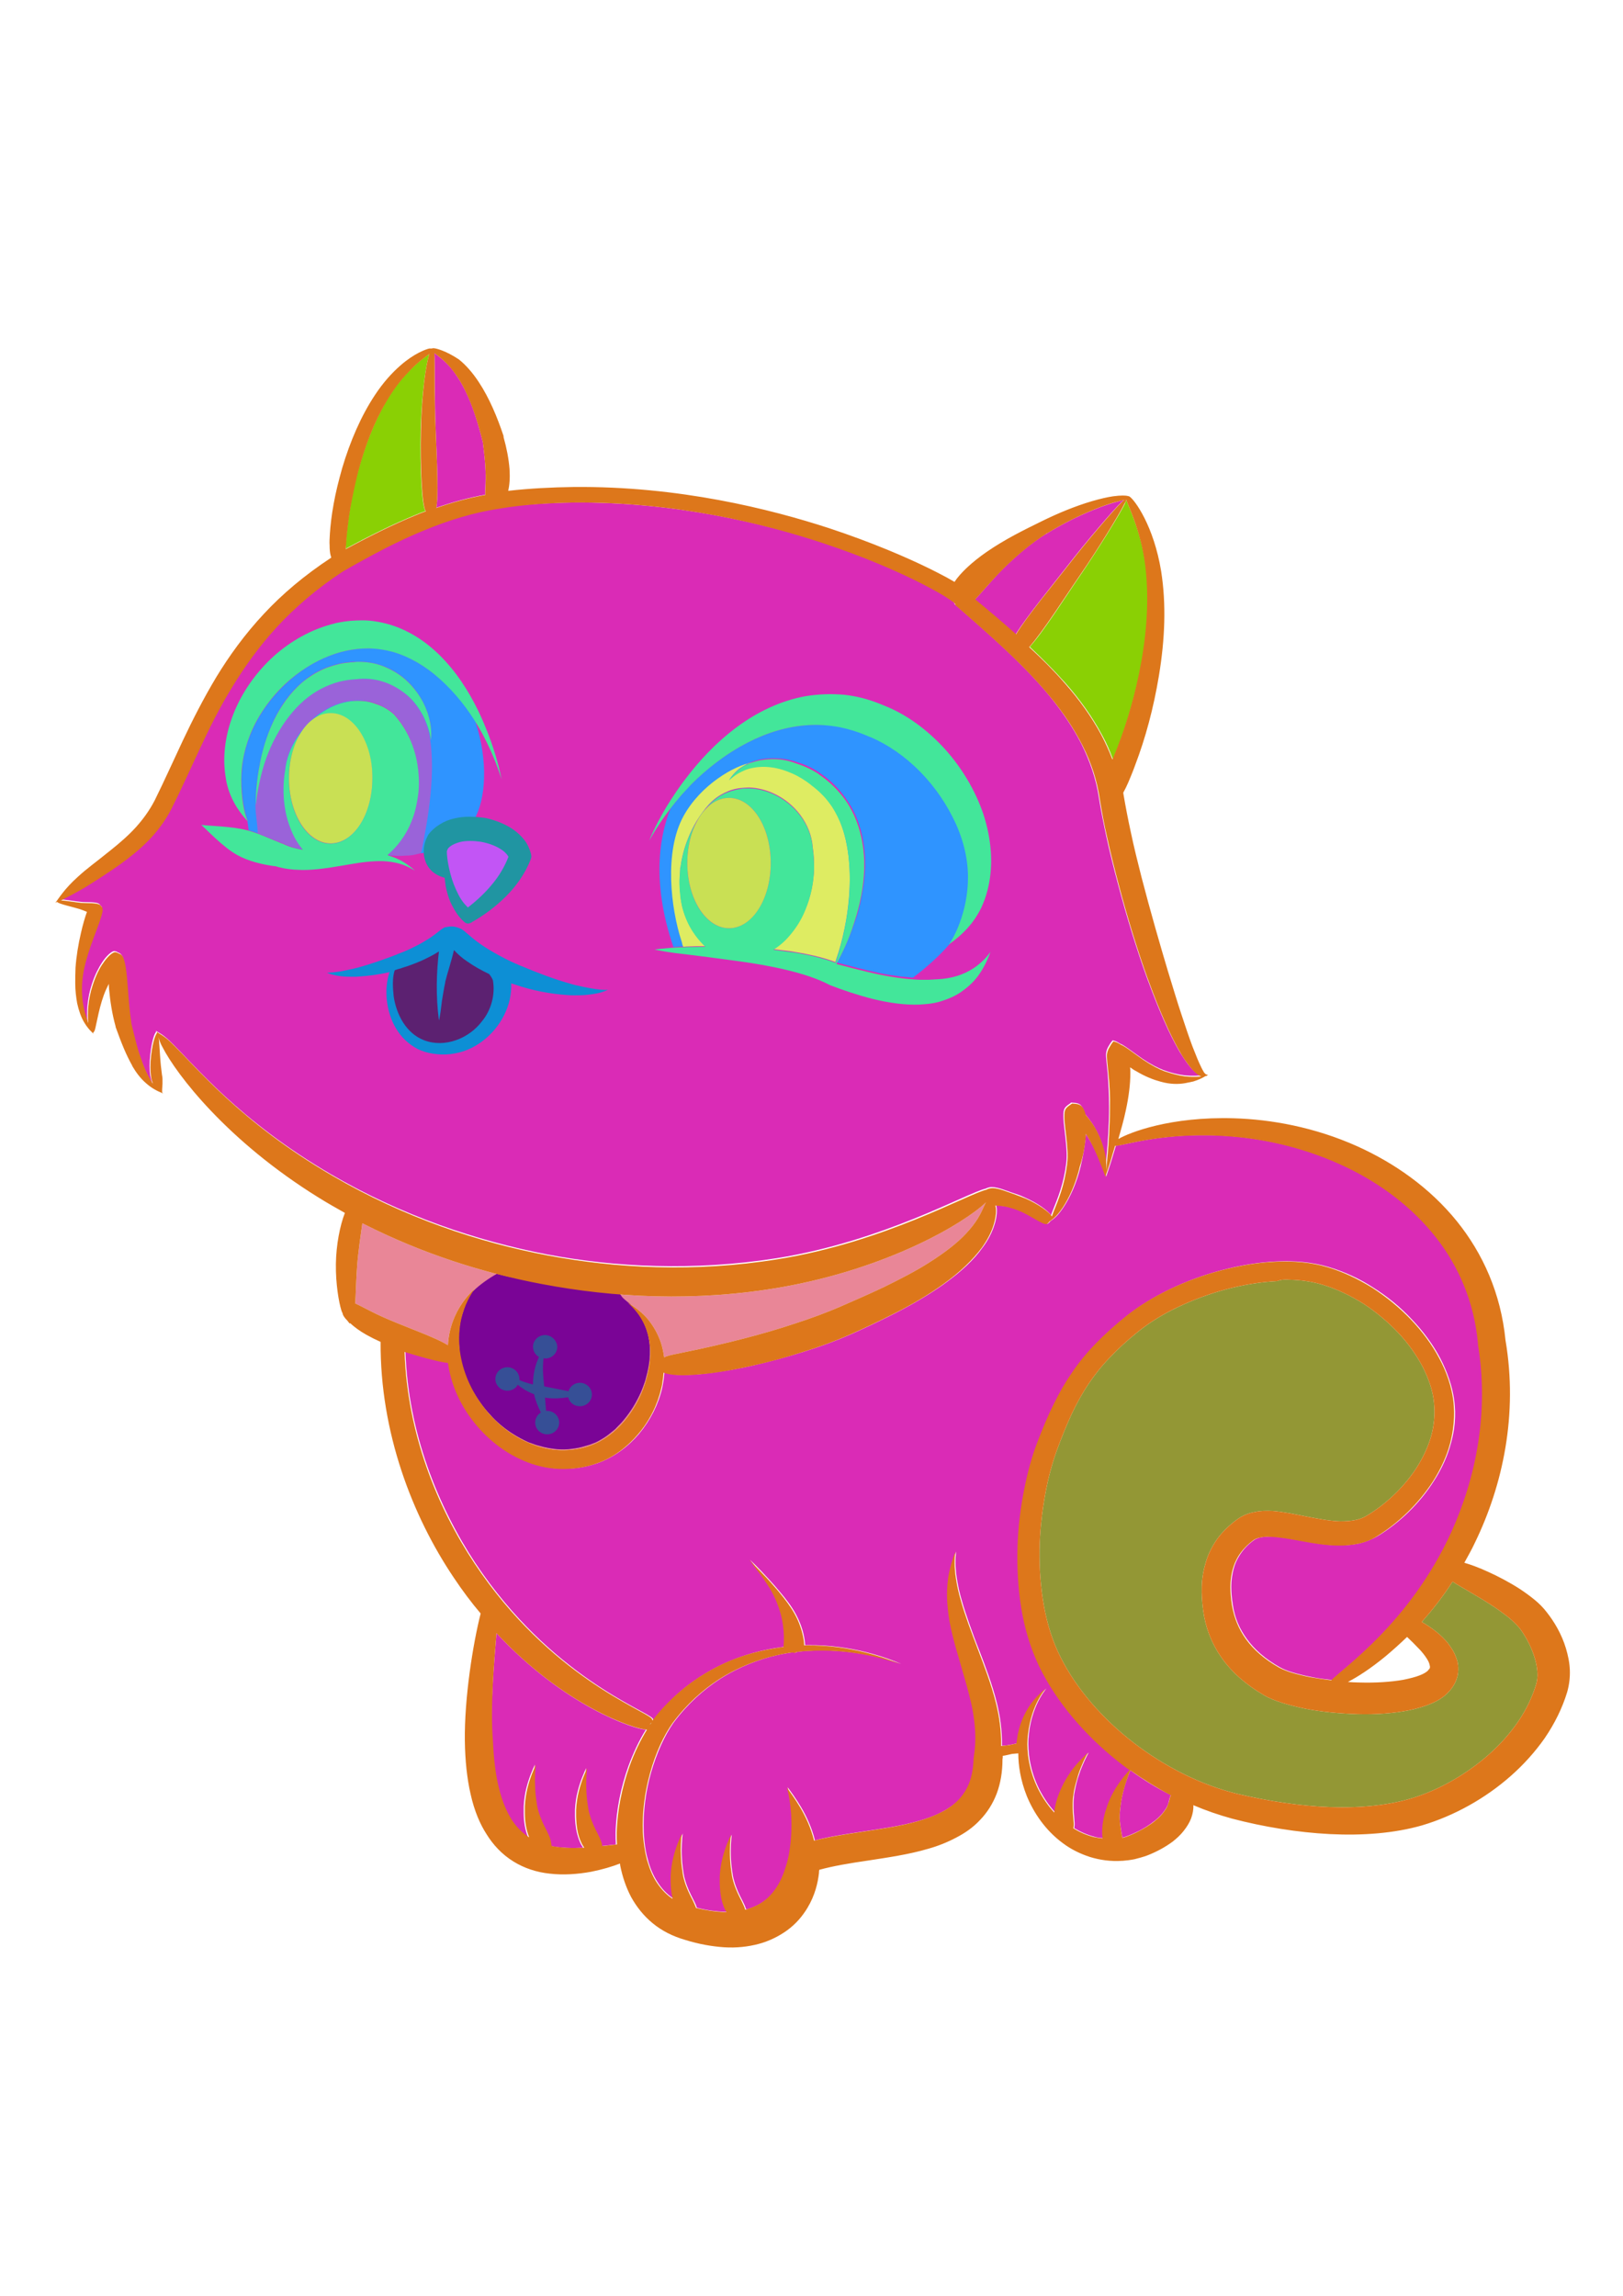<?xml version="1.0" standalone="no"?>
<svg version="1.1" id="svg8" inkscape:version="1.0.2-2 (e86c870879, 2021-01-15)" xmlns:cc="http://creativecommons.org/ns#" xmlns:dc="http://purl.org/dc/elements/1.1/" xmlns:inkscape="http://www.inkscape.org/namespaces/inkscape" xmlns:rdf="http://www.w3.org/1999/02/22-rdf-syntax-ns#" xmlns:sodipodi="http://sodipodi.sourceforge.net/DTD/sodipodi-0.dtd" xmlns:svg="http://www.w3.org/2000/svg" xmlns="http://www.w3.org/2000/svg" xmlns:xlink="http://www.w3.org/1999/xlink" x="0px" y="0px" viewBox="0 0 595.3 841.9" style="enable-background:new 0 0 595.3 841.9;" xml:space="preserve">
	<style type="text/css">
		.st0{fill:#F2C99D;}
		.st1{fill:#FFFFFF;}
		.st2{fill:#CDF459;}
		.st3{fill:#6A0B09;}
		.st4{fill:#A2FCE5;}
		.st5{fill:#FDA3B8;}
		.st6{fill:#FBFBFB;}
		.st7{fill:#FAE87C;}
	</style>
	<sodipodi:namedview bordercolor="#666666" borderopacity="1.0" id="base" inkscape:current-layer="layer1" inkscape:cx="365.439" inkscape:cy="602.01248" inkscape:document-rotation="0" inkscape:document-units="mm" inkscape:pageopacity="0.0" inkscape:pageshadow="2" inkscape:snap-global="false" inkscape:window-height="1040" inkscape:window-maximized="0" inkscape:window-width="1267" inkscape:window-x="182" inkscape:window-y="0" inkscape:zoom="0.98994949" pagecolor="#ffffff" showgrid="false">
		</sodipodi:namedview>
	<path id="path878" class="st0" d="M159.3,129.5C159.3,129.5,159.3,129.5,159.3,129.5c0.3,2.7,0,15.3,0.5,28.1&#10;&#9;&#9;c0.5,12.4,1.1,24.5,0.2,28.6c6.1-2.1,12-3.7,18-4.8c-0.1-1.8,0.2-4.6,0.1-8.5c-0.1-3.5-0.5-6.7-1-10.8c-1.7-6.7-3.6-13.2-6.5-19&#10;&#9;&#9;c-1.7-3.4-3.5-6.1-5.3-8.3C162.9,132.1,160.6,130.4,159.3,129.5L159.3,129.5z M412.5,183.3c-0.9,0.2-2.1,0.5-4.2,1.1&#10;&#9;&#9;c-2,0.6-4.4,1.4-7.3,2.6c-5.7,2.3-11.6,5.3-17,8.6c-0.1,0.1-0.2,0.2-0.4,0.2c-5.5,3.4-11.4,8.4-16.6,13.7c-4.1,4.2-7.1,8.1-9.5,10.4&#10;&#9;&#9;c5.2,4.3,10.2,8.5,15,12.8c4.1-6.7,13.8-18.4,19.2-25.4c6.5-8.4,16.7-20.4,19.7-23.2C411.9,183.7,412.2,183.5,412.5,183.3&#10;&#9;&#9;L412.5,183.3z M210,184.3c-8.7,0.1-17.7,0.7-26.9,1.8c-9.4,1.4-18.5,4.1-28.3,8.2c-9.3,3.9-18.7,8.8-29.2,14.8&#10;&#9;&#9;c-9.8,6.4-17.7,13.3-24.3,20.4c-6.7,7.2-12,14.7-16.5,22.2c-4.6,7.7-8.4,15.4-11.9,22.7c-3.8,8.1-6.8,15-10.4,22&#10;&#9;&#9;c-2.3,4.6-5.2,8.3-8.2,11.3c-3.4,3.5-7.1,6.4-10.3,8.7c-4.7,3.4-10.7,7.2-13.2,8.7c-3.8,2.3-6.6,3.7-8.7,4.7&#10;&#9;&#9;c1.9,0.1,5.3,0.7,7.3,0.9c2.5,0.3,5.8-0.1,7,0.8c0.2,0.1,0.3,0.4,0.5,0.6c0.1,0.1,0.2,0.2,0.3,0.3c0.1,0.2,0.2,0.6,0.1,1&#10;&#9;&#9;c0,0.1,0.1,0.3,0.1,0.3c0,0-0.1,0.1-0.1,0.1c-0.3,1.9-1.6,5.3-3.2,9.6c-1.5,4-2.8,7.9-3.6,11.8c-0.4,2-0.7,3.8-0.7,5.3&#10;&#9;&#9;c-0.1,2.5,0,4.7,0.3,6.8c0.4,2.6,1,4.7,1.7,6.6c0.1,0.3,0.2,0.6,0.3,0.9c-0.4-3.5-0.1-8.8,1.6-13.9c1.1-3.5,2.7-6.4,3.7-7.9&#10;&#9;&#9;c1.5-2.3,3.2-3.9,4.3-4.2c0.5-0.1,1.1,0.2,1.3,0.3c0,0,0.1,0.1,0.1,0.1c0.6,0.2,1.2,0.5,1.6,1.2c1.1,1.7,1.5,6.1,1.9,11.5&#10;&#9;&#9;c0.3,4.3,0.6,8.5,1.3,12.9l-0.1-0.2c1.6,6.5,2.4,10,4,14.2c0,0,0,0.1,0,0.1c0.9,2.4,1.8,4.5,2.9,6.4c0.4,0.6,0.7,1.2,1.1,1.7&#10;&#9;&#9;c-0.1-0.3-0.2-0.6-0.3-0.9c-0.1-0.5-0.3-1-0.4-1.6c-0.3-2.1-0.3-4.8,0-7.7c0.7-6.2,1.8-8.1,2.2-8.4c0-0.1-0.1-0.3-0.1-0.4&#10;&#9;&#9;c0.8,0.6,2.5,1.3,5,3.7c9.2,8.8,25.2,29.1,59.3,49c26.1,15.2,53.6,24.4,79.1,29.3c24.8,4.7,53.9,6.2,84.3,1.4&#10;&#9;&#9;c39-6.2,69.9-24,76.6-25.5c0.4-0.2,0.9-0.4,1.4-0.5c2.5-0.4,5.4,1,8.4,2c1.3,0.4,2.8,0.9,4.5,1.7c4.6,2,8.7,4.9,9.7,6.6&#10;&#9;&#9;c0.1-0.4,0.3-0.9,0.5-1.4c2-5,4.1-9.9,5.1-17.8c0.8-6.5-1.9-16.5-0.8-19.6c0.4-1.3,2.2-2.1,2.6-2.6c0.6,0.2,2.6-0.1,3.6,1.1&#10;&#9;&#9;c0.6,0.7,1.1,1.8,1.4,3c1.2,1.5,2.4,3,3.4,4.7c1.3,2.2,2.5,4.8,3.2,7.6c0.3,1.3,0.6,2.5,0.8,3.7c0.2,1.6,0.2,3.2,0.2,4.5&#10;&#9;&#9;c0.1-1.6,0.2-3.5,0.5-6.3c0.3-3.2,0.8-10.1,0.8-16.4c0-4.7-0.2-8.6-0.5-12.4c-0.3-3.4-0.7-6.1-0.6-7.5c0.2-1.8,1-2.7,1.5-3.6&#10;&#9;&#9;c0.3-0.5,0.8-1,0.9-1.2c0.2,0.1,0.9,0.2,1.5,0.5c0.3,0.2,0.8,0.4,1.2,0.7c1.6,0.6,5.1,3.4,8.3,5.6c3,2,5.5,3.3,7.6,4.1&#10;&#9;&#9;c2.7,1,5.1,1.6,7.5,1.9c0.9,0.1,1.8,0.2,2.7,0.2c1.3,0,2.4,0,3.4-0.1c-0.2-0.1-0.4-0.2-0.6-0.3c-0.4-0.2-0.8-0.5-1.3-0.9&#10;&#9;&#9;c-0.8-0.7-1.7-1.7-2.7-3c-0.9-1.2-1.8-2.6-2.9-4.3c-1.8-3.1-3.9-7.1-6-12c-1.8-4.1-3.7-8.8-5.6-14c-0.2-0.4-0.3-0.8-0.5-1.3&#10;&#9;&#9;c-3.5-9.7-7.3-21.8-10.7-34.7c-1.5-5.6-2.9-11.2-4.1-16.7c-1.1-5.1-2.1-10-2.8-14.5c-1-6.8-3.2-13.3-6.4-19.8c-3.1-6.1-7.1-12-12-18&#10;&#9;&#9;c-9.5-11.5-21.4-21.9-34.6-33.4l0-0.4c0,0-0.1,0-0.1,0c-0.1-0.2-0.4-0.5-0.7-0.9c0,0,0,0,0,0c0.1,0.2,0.2,0.3,0.2,0.4&#10;&#9;&#9;c0,0.1,0,0,0.1,0.1c-0.1-0.1-0.4-0.3-0.7-0.6c-0.3-0.3-0.8-0.6-1.3-0.9c-1-0.7-2.3-1.5-3.9-2.4c-1.6-0.9-3.4-1.9-5.6-3&#10;&#9;&#9;c-8.5-4.4-21.1-9.9-36.5-15C280.8,192.2,247.8,183.9,210,184.3L210,184.3z M398.3,415.8c-0.3,3.9-1,8.1-1.9,11.8&#10;&#9;&#9;c-1.8,7.7-5.3,14.4-8.5,18c-1.1,1.2-2,1.8-2.6,2.2c0,0,0,0,0,0c-0.2,0.2-0.6,0.9-1.2,1c-1.5,0.2-5.6-3.1-10.1-4.9&#10;&#9;&#9;c-1.5-0.6-2.8-1.1-4-1.3c-1.6-0.4-3.1-0.4-4.6-0.6c0.4,1.4,0.4,4.1-0.8,7.6c-0.8,2.4-2.1,5.1-4.2,7.9c-3.2,4.5-7.9,8.9-14.2,13.4&#10;&#9;&#9;c-5.3,3.8-11.3,7.3-17.5,10.5c-5.9,3-11.6,5.7-16.6,7.9c-5.2,2.3-11.1,4.5-17.3,6.4c-6.6,2.1-13.2,3.8-19.3,5.2&#10;&#9;&#9;c-7.2,1.6-13.5,2.5-18.4,3c-3.2,0.3-5.9,0.3-8,0.3c-2.6-0.1-4.4-0.5-5.4-0.9c-0.1,1.1-0.2,2.3-0.4,3.4c-0.1,0.7-0.3,1.5-0.4,2.2&#10;&#9;&#9;c-1.4,6.1-4.4,12-8.5,16.9c-3.9,4.6-9.1,8.6-15.3,10.8c-4.4,1.5-9,2.2-13.8,2c-4.4-0.2-8.8-1.2-12.9-3c-8.3-3.5-15.2-9.6-20.1-16.6&#10;&#9;&#9;c-4.6-6.6-6.9-13.4-7.7-19.3c-1.7-0.2-4.6-0.9-8.4-1.8c-2.2-0.6-4.8-1.3-7.5-2.2c1,29.9,12.1,57,25.7,77.6&#10;&#9;&#9;c27.5,41.3,62.2,53.8,64.9,56.8c0.3,0.3,0.3,0.6,0.3,0.8c0.7-1,1.5-2,2.3-2.9c6.2-7.3,13.1-12.4,19.8-16c8-4.3,15.9-6.5,22.6-7.6&#10;&#9;&#9;c1.2-0.2,2.3-0.3,3.4-0.5c0.2-2.7,0.2-5.3-0.2-7.9c-0.4-3-1.2-5.8-2.3-8.5c-0.7-1.7-1.5-3.3-2.3-4.7c-2.7-4.5-6.4-9.1-7.8-10.8&#10;&#9;&#9;c1.6,1.5,5.7,5.7,9.2,9.7c1.1,1.3,2.3,2.7,3.5,4.2c1.9,2.4,3.8,5.1,5.2,8.3c1.2,2.7,2.1,5.8,2.3,9.1c0.2,0,0.5,0,0.8,0&#10;&#9;&#9;c16.5-0.2,29.5,4.8,34.5,6.9c-5.2-1.8-18.3-5.8-34.4-4.8c-1.1,0.1-2.3,0.2-3.5,0.3c-0.3,0.1-0.8,0.3-1,0.4c-0.1,0-0.5-0.1-0.7-0.2&#10;&#9;&#9;c-1.9,0.3-4,0.6-6.1,1.1c-6.4,1.5-13.6,4.1-20.8,8.7c-6,3.9-11.9,9.1-17.1,16.1c-3.2,4.6-6.1,10.9-8.2,18.2c-2,7-3,14.7-2.7,21.9&#10;&#9;&#9;c0.2,3.6,0.6,6.9,1.5,10c0.8,3.1,2,5.9,3.5,8.2c1.5,2.4,3.3,4.3,5.4,5.8c0.2,0.1,0.4,0.2,0.5,0.3c-0.4-1.9-0.7-3.9-0.7-6&#10;&#9;&#9;c0-0.9,0-1.7,0-2.5c0.1-2.1,0.4-4.5,1-6.8c1-3.9,2.4-7,3.1-8.5c-0.2,1.7-0.5,5-0.3,8.8c0.1,2.3,0.4,4.4,0.7,6.2&#10;&#9;&#9;c0.1,0.7,0.3,1.4,0.5,2.1c0.8,2.8,1.9,5,3,7.1c0.5,1,0.9,1.8,1.2,2.7c0,0.1,0,0.2,0.1,0.3c3.8,1,7.3,1.4,10.2,1.5c0.3,0,0.7,0,1,0&#10;&#9;&#9;c-0.2-0.3-0.4-0.6-0.6-1c-1.3-2.9-1.8-6.2-1.9-9.5c0-0.9,0-1.7,0-2.5c0.1-2.1,0.4-4.5,1-6.8c1-3.9,2.4-7,3.1-8.5&#10;&#9;&#9;c-0.2,1.7-0.5,5-0.3,8.8c0.1,2.3,0.4,4.4,0.7,6.2c0.1,0.7,0.3,1.4,0.5,2.1c0.8,2.8,1.9,5,3,7.1c0.5,1,0.9,1.8,1.2,2.7&#10;&#9;&#9;c0.1,0.2,0.1,0.4,0.1,0.5c0.2-0.1,0.4-0.1,0.6-0.1c2.5-0.7,4.6-1.8,6.2-3c1.8-1.3,3.3-2.9,4.4-4.6c1.8-2.6,2.9-5.4,3.7-8&#10;&#9;&#9;c0.6-2.2,1.1-4.4,1.5-6.7c1.3-9,0.3-17.7-1.1-22.4c2.3,3.3,7.7,10.1,10,19.5c5.4-1.4,11.4-2.3,17.4-3.2c7.3-1.1,14.3-2.1,20.6-3.9&#10;&#9;&#9;c3.1-0.9,6-1.9,8.4-3.2c2.5-1.3,4.6-2.7,6.3-4.4c1.7-1.7,3.1-3.8,4.1-6.2c1-2.5,1.6-5.6,1.7-9.3c0-0.2,0-0.5,0.1-0.7&#10;&#9;&#9;c1-6.1,0.5-12.1-0.6-17.7c-1.2-6.3-3.4-13.4-5-18.6c-1.2-4-2.1-7.3-2.8-10.6c-0.7-3.2-1.1-6.1-1.3-8.9c-0.3-3.7-0.1-7,0.3-9.8&#10;&#9;&#9;c0.6-4.2,1.8-7.4,2.6-9.4c-0.3,2.2-0.4,5.4,0.2,9.5c0.4,2.7,1,5.6,2,8.9c0.7,2.5,1.6,5.1,2.6,8c1.1,3.1,2.1,5.9,3.7,9.9&#10;&#9;&#9;c1.9,5,4.7,12.2,6.4,19.1c1.2,4.8,2,10.1,1.9,15.8c0.9-0.1,1.9-0.1,2.7-0.3c0.9-0.1,2-0.4,2.9-0.6c0.1-0.7,0.2-1.4,0.3-2&#10;&#9;&#9;c0.1-0.8,0.3-1.6,0.4-2.2c0.7-3.1,1.8-5.6,3-7.8c2.4-4.2,5.4-6.7,7-8.1c-1.4,1.7-3.4,4.8-4.8,9.1c-0.7,2.1-1.3,4.6-1.6,7.4&#10;&#9;&#9;c-0.1,0.6-0.1,1.3-0.2,2c-0.2,4.6,0.4,11.3,4,18.5c1.5,2.9,3.4,5.8,5.8,8.4c0.2-2.3,0.9-4.7,1.7-6.9c0.3-0.8,0.6-1.6,1-2.3&#10;&#9;&#9;c0.9-1.9,2.1-4,3.5-6c2.4-3.3,4.8-5.5,6.1-6.7c-0.8,1.5-2.3,4.4-3.5,8c-0.8,2.2-1.2,4.2-1.6,6.1c-0.1,0.7-0.3,1.4-0.3,2.2&#10;&#9;&#9;c-0.3,2.9-0.1,5.4,0.1,7.8c0.1,1.1,0.2,2.1,0.1,2.9c0,0.2-0.1,0.5-0.1,0.7c2.3,1.4,4.8,2.5,7.5,3.2c1,0.3,2.1,0.4,3.2,0.5&#10;&#9;&#9;c0-0.1,0-0.1,0-0.2c-0.5-3.1,0.1-6.5,1-9.6c0.2-0.8,0.5-1.6,0.8-2.4c0.7-2,1.7-4.1,3-6.2c1.9-3.2,3.9-5.4,5.1-6.7&#10;&#9;&#9;c-1.5-1.1-2.9-2.1-4.3-3.2c-12.3-9.7-22.5-21.8-28.9-34.9c-3.2-6.6-5.3-13.8-6.5-21.2c-1.2-7.4-1.6-14.9-1.4-22.2&#10;&#9;&#9;c0.2-7.4,1.1-14.5,2.4-21.1c1.3-6.6,3-12.7,5-17.9c1.9-5.1,3.9-9.6,5.9-13.7c2.1-4.2,4.3-8.1,6.8-11.7c2.6-3.7,5.4-7.1,8.6-10.5&#10;&#9;&#9;c3.3-3.4,7-6.7,11.2-10.1c4.5-3.6,9.9-6.9,15.7-9.7c6-2.9,12.5-5.3,19-7c6.5-1.7,13.3-2.9,20.1-3.2c6.5-0.3,13,0.2,19,2&#10;&#9;&#9;c5.7,1.7,11.3,4.2,16.5,7.6c5.1,3.2,9.9,7.1,14.1,11.6c4.1,4.3,7.7,9.1,10.4,14.2c2.6,5,4.5,10.3,5.2,15.7&#10;&#9;&#9;c0.7,5.3,0.2,10.5-1.2,15.5c-1.3,4.9-3.5,9.6-6.2,13.8c-5.3,8.4-12.8,15.5-20.5,20.2c-2.2,1.3-4.5,2.2-6.9,2.8&#10;&#9;&#9;c-2.4,0.5-4.8,0.7-7.1,0.7c-4.7,0-9.4-0.8-13.7-1.6c-4.4-0.8-8.2-1.5-11.5-1.6c-1.6,0-2.9,0.1-4,0.3c-1.1,0.3-1.9,0.6-2.5,1.1&#10;&#9;&#9;c-2.2,1.6-3.8,3.4-4.9,5.1c-1.2,1.8-2,3.6-2.5,5.6c-0.5,2-0.8,4.1-0.8,6.2c0,2.2,0.2,4.5,0.6,6.9c0.7,4.6,2.4,8.6,5.1,12.3&#10;&#9;&#9;c2.8,3.9,6.8,7.4,12.1,10.4c1.1,0.6,2.6,1.3,4.7,1.9c2,0.6,4.4,1.2,7,1.7c2.4,0.5,4.9,0.8,7.5,1.1c4-4.3,28.8-21,44-54.3&#10;&#9;&#9;c9.1-20,13.9-44.1,9.8-68.8c0-0.1,0-0.2,0-0.4c-1.4-15.3-7.1-28.3-15.4-38.9c-8.9-11.3-20.5-19.8-32.8-25.7&#10;&#9;&#9;c-14.5-7-29.4-10.2-42.2-11.3c-24.4-2-40,3.5-42.5,3.4c-0.1,0-0.2,0-0.2,0c-0.3,1-0.7,2.3-0.9,3c-1.1,3.9-2.3,7.1-2.7,8.5&#10;&#9;&#9;c0-0.1,0-0.2,0-0.3c-0.4-1.2-1.5-4-2.4-6.2c-0.4-1.1-0.9-2.1-1.4-3.2C400.5,419.6,399.5,417.7,398.3,415.8L398.3,415.8z&#10;&#9;&#9; M182.1,598.9c-0.9,11.3-2.3,27.1-1.7,39.5c0.3,6.8,1.1,12.5,2.2,17.3c1.3,5.3,3,8.9,4.6,11.5c1.6,2.6,3.7,4.9,6.5,6.6&#10;&#9;&#9;c-1.1-2.7-1.6-5.8-1.6-8.9c0-0.9,0-1.7,0-2.5c0.1-2.1,0.4-4.5,1-6.8c1-3.9,2.4-7,3.1-8.5c-0.2,1.7-0.5,5-0.3,8.8&#10;&#9;&#9;c0.1,2.3,0.4,4.4,0.7,6.2c0.1,0.7,0.3,1.4,0.5,2.1c0.8,2.8,1.9,5,3,7.1c0.5,1,0.9,1.8,1.2,2.7c0.3,0.9,0.4,1.9,0.6,2.9&#10;&#9;&#9;c0.3,0.1,0.5,0.1,0.7,0.2c3.5,0.6,7.3,0.7,11.3,0.5c-0.4-0.6-0.8-1.2-1.1-1.9c-1.3-2.9-1.8-6.2-1.9-9.5c0-0.9,0-1.7,0-2.5&#10;&#9;&#9;c0.1-2.1,0.4-4.5,1-6.8c1-3.9,2.4-7,3.1-8.5c-0.2,1.7-0.5,5-0.3,8.8c0.1,2.3,0.4,4.4,0.7,6.2c0.1,0.7,0.3,1.4,0.5,2.1&#10;&#9;&#9;c0.8,2.8,1.9,5,3,7.1c0.5,1,0.9,1.8,1.2,2.7c0.2,0.5,0.3,1.1,0.4,1.7c2-0.2,3.8-0.4,5.4-0.6c-0.1-1.4-0.1-2.9-0.1-4.3&#10;&#9;&#9;c0.2-8.4,2-16.9,4.7-24.4c1.8-4.9,3.9-9.4,6.4-13.4v0C232.8,634.2,207.1,625.8,182.1,598.9L182.1,598.9z M414.6,649.2&#10;&#9;&#9;c-0.7,1.7-1.8,4.4-2.6,7.7c-0.6,2.3-0.9,4.3-1.1,6.2c-0.1,0.7-0.1,1.4-0.2,2.2c-0.1,2.9,0.4,5.3,0.8,7.7c0.1,0.3,0.1,0.6,0.2,0.9&#10;&#9;&#9;c0.5-0.1,1-0.3,1.6-0.5c1.1-0.4,2.3-0.9,3.5-1.5c2.6-1.2,4.9-2.7,6.9-4.3c1-0.8,1.9-1.7,2.5-2.4c0.7-0.8,1.2-1.6,1.6-2.2&#10;&#9;&#9;c0.4-0.7,0.7-1.4,0.8-1.9c0.3-1,0.4-2.1,0.9-2.8C424.4,655.8,419.4,652.7,414.6,649.2L414.6,649.2z" style="fill:#da2bb6"/>
	<path id="path1782" class="st1" d="M135.1,237.8c-2.8,0-5.7,0.3-8.6,1c-0.4,0.1-0.9,0.2-1.3,0.3c-5.6,1.5-11.4,4.3-16.8,8.6&#10;&#9;&#9;c-5.3,4.2-9.8,9.3-13.1,14.8c-3.9,6.5-5.8,12.8-6.4,18.3c-0.2,1.8-0.3,3.5-0.3,5.1c0,7,1.2,12.3,2.4,15.4c-0.1-0.1-0.2-0.3-0.3-0.4&#10;&#9;&#9;c0.2,1.2,0.4,2.5,0.5,3.6c4.1,1.1,8,3,12.2,4.6c0.1,0,0.2,0.1,0.3,0.1c0.1,0,0.2,0.1,0.3,0.1c1.6,0.8,3.3,1.4,5.2,1.8&#10;&#9;&#9;c0.7,0.2,1.4,0.3,2.2,0.4c-1.8-2.2-3.4-5-4.7-8.2c-1.3-3.3-2-7-2.3-10.6c-0.1-1.2-0.1-2.4-0.1-3.6c0-2.1,0.3-4.4,0.6-6.7&#10;&#9;&#9;c0.4-4.1,2-8.4,4.6-12.3c0.6-0.9,1.3-1.9,2.1-2.8c-3.4,4.5-5.3,11.2-5.3,18.1c0,13.2,6.9,23.9,15.3,23.9h0&#10;&#9;&#9;c8.5,0,15.3-10.7,15.3-23.9v0c0-13.2-6.9-23.9-15.3-23.9c-2.4,0-4.7,0.9-6.8,2.5c1.3-1.2,2.7-2.2,4.2-3.2c3.7-2.3,8-3.8,12.5-3.9&#10;&#9;&#9;c2.3,0,4.5,0.3,6.7,1.1c2.2,0.8,4.3,2,6.2,3.5c0.1,0.1,0.1,0.1,0.2,0.2c0.1,0.1,0.1,0.1,0.2,0.2c3.5,3.9,5.8,8.3,7.2,12.7&#10;&#9;&#9;c1.6,5.1,2,10,1.8,14.2c-0.2,3.3-0.7,6.2-1.4,8.5c-0.5,1.9-1.2,3.6-1.9,5.2c-2.7,5.9-6.3,9.2-8.1,10.8c0.3,0.3,0.2,0.2,0.5,0.3&#10;&#9;&#9;c0.1,0,0.2,0.1,0.2,0.1c4.1-0.2,8.1-0.4,12.1-0.9c8.1-0.9,14.9-5.7,18.7-12.2c4.3-7.4,5.3-21.5,0.4-36.2c0,0,0,0,0-0.1c0,0,0,0,0,0&#10;&#9;&#9;c0,0,0,0,0,0c-2-3.1-4.4-6.5-7.2-9.7c-0.1-0.1-0.3-0.3-0.4-0.4c-0.5-0.5-0.9-1-1.4-1.5c-0.3-0.3-0.6-0.6-0.8-0.8&#10;&#9;&#9;c-0.4-0.4-0.7-0.7-1.1-1.1c-0.7-0.7-1.4-1.3-2.1-1.9c-5.2-4.6-10.9-8-17-9.8C141.2,238.2,138.2,237.8,135.1,237.8L135.1,237.8z&#10;&#9;&#9; M131.5,242.7c3.5-0.1,6.9,0.6,10.2,2c3.7,1.6,6.8,3.9,9.2,6.6c2.9,3.2,4.6,6.6,5.7,9.4c0.2,0.5,0.4,1,0.5,1.5&#10;&#9;&#9;c1.3,4.1,1.1,7.6,1,9.2c-0.1-0.4-0.1-1-0.3-1.6c-0.4-1.8-1-4.3-2.4-7c-0.2-0.4-0.4-0.9-0.7-1.3c-1.4-2.5-3.5-5.2-6.4-7.5&#10;&#9;&#9;c-2.5-1.9-5.3-3.4-8.4-4.3c-3.1-0.9-6.2-1.1-9.3-0.7c0,0,0,0,0,0c0,0,0,0-0.1,0c0,0,0,0-0.1,0c-1.7,0.1-3.2,0.3-4.6,0.6&#10;&#9;&#9;c-1.1,0.2-2.1,0.5-3.1,0.8c-2.4,0.8-4.6,1.8-6.7,3.1c-1.1,0.7-2.1,1.4-3.1,2.2c-1,0.8-2,1.6-2.9,2.5c-0.9,0.9-1.8,1.8-2.7,2.8&#10;&#9;&#9;c0,0,0,0,0,0c-0.8,1-1.7,2-2.4,3.1c-3.6,5-6,10.4-7.6,14.9c-0.2,0.5-0.3,1-0.5,1.5c-1.5,4.9-2.3,9.3-2.7,12.2&#10;&#9;&#9;c-0.1,1-0.2,1.8-0.3,2.5c0-2.6,0.1-8.2,1.5-15.1c0.1-0.5,0.2-1.1,0.3-1.6c1.1-4.7,2.8-10.7,5.9-16.5c0.7-1.2,1.4-2.5,2.2-3.7&#10;&#9;&#9;c0.8-1.2,1.7-2.4,2.6-3.5c1.9-2.3,4-4.3,6.4-6.1c2.4-1.8,5-3.2,7.9-4.2c1.2-0.4,2.5-0.8,3.8-1.1c1.7-0.4,3.6-0.6,5.6-0.7&#10;&#9;&#9;C130.5,242.8,131,242.7,131.5,242.7L131.5,242.7z M299.7,265.8c-0.9,0-1.9,0-2.8,0.1c-7.7,0.4-15.3,2.7-22.6,6.4&#10;&#9;&#9;c-8.4,4.3-15.5,10.1-20.7,15.3c-1.3,1.3-2.5,2.6-3.6,3.9c-0.8,0.9-1.5,1.7-2.1,2.5c-0.4,0.5-0.8,1-1.2,1.5c-0.2,0.2-0.4,0.5-0.6,0.7&#10;&#9;&#9;c-3.5,8.3-7.8,25.7,0.9,51.1c1.5-0.1,3-0.2,5-0.3c2-0.1,4.4-0.1,6.8-0.1c-1.8-1.7-5.2-5.2-7.5-11.4c-0.6-1.6-1.1-3.4-1.4-5.3&#10;&#9;&#9;c-0.4-2.4-0.7-5.3-0.5-8.7c0.2-4.3,1.1-9.2,3.1-14.2c1.7-4.3,4.2-8.6,7.6-12.3c0,0,0,0,0.1-0.1c0,0,0,0,0.1-0.1c1.6-1.7,3.4-3,5.4-4&#10;&#9;&#9;c2-1,4-1.6,6.1-1.8c1-0.1,2.1-0.2,3.1-0.2c1.6,0,3.1,0.3,4.6,0.6c0.8,0.2,1.5,0.4,2.2,0.7c0.7,0.3,1.5,0.5,2.2,0.9&#10;&#9;&#9;c3.9,1.8,7.2,4.5,9.7,7.8c2.7,3.6,4.3,7.7,4.6,11.9c0.2,1.3,0.3,2.6,0.4,3.8c0,0,0,0,0,0c0.1,1.2,0.1,2.4,0.1,3.6c0,0.7,0,1.3-0.1,2&#10;&#9;&#9;c0,0,0,0,0,0c-0.3,4.6-1.4,9.2-3.1,13.3c-1.7,3.9-3.8,7.2-6.1,9.8c-1,1.1-2,2-2.9,2.8c-0.9,0.8-1.9,1.5-2.7,2c2,0.2,4,0.5,6.1,0.8&#10;&#9;&#9;c5.8,0.9,11.7,2.1,16.7,4c0.3-0.9,0.6-1.9,1-3c0,0,0,0,0,0c1-3.3,2.1-7.7,3-12.7c1.1-6.7,1.5-13,1.2-18.9c-0.1-0.9-0.1-1.8-0.2-2.7&#10;&#9;&#9;c-0.5-5.3-1.6-10.2-3.3-14.4c-1-2.5-2.4-5-4.2-7.3c-1.6-2.1-3.7-4.2-6.4-6.2c-0.1-0.1-0.1-0.1-0.2-0.2c-1.7-1.3-3.9-2.8-6.6-4&#10;&#9;&#9;c-2.5-1.1-5.2-1.9-7.9-2.3c-1.5-0.2-3-0.2-4.3-0.1c-1.3,0.1-2.6,0.3-3.7,0.6c-1.1,0.3-2.1,0.7-2.8,1.1c-1.7,0.8-3,1.8-3.8,2.5&#10;&#9;&#9;c-0.3,0.2-0.5,0.5-0.7,0.7c0.6-0.8,1.8-2.6,3.9-4.2c0.7-0.5,1.7-1.1,2.8-1.7c2.3-1.1,5.3-1.9,8.8-1.9h0c3.1-0.1,6.2,0.4,9.2,1.4&#10;&#9;&#9;c3.3,1,6,2.4,8.1,3.8c0.1,0.1,0.2,0.1,0.2,0.2c3.2,2.1,5.7,4.5,7.7,6.9c2.2,2.7,4,5.5,5.3,8.4c2.2,4.9,3.4,10.5,3.6,16.4&#10;&#9;&#9;c0,1,0,1.9,0,3c-0.1,2.4-0.3,4.8-0.7,7.3c-0.3,1.6-0.6,3.3-0.9,5c-0.2,0.8-0.4,1.7-0.6,2.5c0,0,0,0,0,0c-0.4,1.7-0.9,3.3-1.5,4.9&#10;&#9;&#9;c-2.2,6.6-4.7,11.8-6.5,15.1c0.1,0,0.2,0.1,0.3,0.1c4.9,1.3,9.8,2.6,15,3.7c1.3,0.3,2.5,0.5,3.8,0.7c0.5,0.1,1,0.2,1.5,0.2&#10;&#9;&#9;c0.6,0.1,1.3,0.2,1.9,0.3c0.6,0.1,1.3,0.2,1.9,0.2c0.4,0,0.7,0.1,1.1,0.1c0.8,0.1,1.5,0.2,2.3,0.2c0,0,0,0,0,0&#10;&#9;&#9;c4.1-3.1,9.3-7.5,13.5-12.4c0,0-0.1,0.1-0.1,0.1c0.4-0.6,0.8-1.2,1.3-2c0,0,0,0,0,0c1.3-2.4,2.8-5.6,4-9.6c0.5-1.7,0.9-3.5,1.2-5.4&#10;&#9;&#9;c0.3-1.7,0.5-3.6,0.6-5.7c0.2-5.4-0.6-11.7-3.2-18.6c0,0,0,0,0,0c-0.4-1-0.8-2-1.2-3c-1.1-2.6-2.5-5.1-4-7.5c0,0,0,0,0,0&#10;&#9;&#9;c-2-3.3-4.4-6.4-7-9.4c-0.7-0.7-1.3-1.5-2-2.2c-1.4-1.5-2.9-2.8-4.4-4.1c-1.5-1.3-3-2.4-4.5-3.5c-3-2.1-6.1-3.8-9.1-5.1&#10;&#9;&#9;c0,0-0.1,0-0.1,0c0,0,0,0,0,0c0,0,0,0,0,0c0,0,0,0,0,0c-0.4-0.2-0.7-0.3-0.7-0.3c0,0,0.3,0.1,0.7,0.3c0,0,0,0,0,0c0,0,0,0,0,0h0&#10;&#9;&#9;c0,0,0,0,0,0c0.3,0.1,0.6,0.2,0.6,0.2c0,0-0.2-0.1-0.6-0.2c0,0,0,0,0,0h0c-0.1-0.1-0.1-0.1,0,0l0,0c0.2,0.1,0.2,0.1,0,0c0,0,0,0,0,0&#10;&#9;&#9;c0,0,0,0,0,0c0,0,0,0,0,0c0,0,0,0,0,0c-0.1,0-0.1,0,0,0h0c-0.1-0.1-0.1-0.1,0,0c0,0,0,0,0,0c0,0,0,0,0,0c-0.2-0.1-0.2-0.1-0.1-0.1&#10;&#9;&#9;c0,0,0,0,0.1,0c0.1,0,0.1,0,0,0c0,0,0,0,0,0l0,0c0.1,0,0.1,0,0,0c0,0,0,0,0,0c0,0,0,0,0,0c0,0,0,0,0,0c0,0,0,0,0,0c0,0,0,0,0,0&#10;&#9;&#9;c0.1,0.1,0.1,0.1,0,0h0c0.3,0.1,0.5,0.2,0.5,0.2c0,0-0.2-0.1-0.5-0.2h0c0.2,0.1,0.2,0.1,0,0c0,0,0,0,0,0c0.1,0.1,0.1,0.1,0,0&#10;&#9;&#9;c-0.1-0.1-0.1-0.1,0,0c0,0,0,0,0,0c0,0,0,0,0,0c0,0,0,0,0,0c0,0,0,0,0,0c0.1,0.1,0.1,0.1,0,0c0.1,0.1,0.1,0.1,0,0c0,0,0,0,0,0&#10;&#9;&#9;c0,0,0,0,0,0c0,0,0,0,0,0c0.1,0.1,0.1,0.1,0,0c0,0,0,0,0,0c0,0,0,0,0,0c-0.1-0.1-0.1-0.1,0,0c0,0,0,0,0,0c0.1,0.1,0.1,0.1,0,0&#10;&#9;&#9;c0,0,0,0,0,0c0,0,0,0,0,0c0.1,0.1,0.1,0.1,0,0c0.1,0,0.1,0,0,0c-0.1-0.1-0.1-0.1,0,0c0,0,0,0,0,0c0,0,0,0,0,0c0,0,0,0,0,0&#10;&#9;&#9;c0,0,0,0,0,0c0,0,0,0,0,0c0,0,0,0,0,0c0,0,0,0,0,0c-0.1-0.1-0.1-0.1,0,0c0,0,0,0,0,0c-0.1,0-0.1,0,0,0c0.2,0.1,0.2,0.1,0,0&#10;&#9;&#9;c0,0,0,0,0,0c0,0,0,0,0,0c0,0,0,0,0,0c0,0,0,0,0,0c0.1,0.1,0.2,0.1,0,0c0,0,0,0,0,0c0,0,0,0,0,0l0,0c0,0,0,0,0,0c0,0,0,0,0,0h0&#10;&#9;&#9;c0.1,0.1,0.2,0.1,0,0c0,0,0,0,0,0c-0.1-0.1-0.1-0.1,0,0c0.1,0,0.1,0,0,0c0,0,0,0,0,0c0,0,0,0,0,0c0,0,0,0,0,0c0,0,0,0,0,0&#10;&#9;&#9;c0,0,0,0,0,0c0,0,0,0,0,0c0,0,0,0,0,0c0,0,0,0,0,0c0,0,0,0,0,0c0.1,0,0.1,0,0,0c0,0,0,0,0,0c0,0,0,0,0,0c0,0,0,0,0,0&#10;&#9;&#9;c-0.1,0-0.1,0,0,0c0,0,0,0,0,0v0c0,0,0,0,0,0c0,0,0,0,0,0c0.1,0,0.1,0,0,0c0,0,0,0,0,0v0h0c0,0,0,0,0,0c0,0,0,0,0,0l0,0l0,0&#10;&#9;&#9;c0,0,0,0,0,0c0,0,0,0,0,0h0c0,0,0,0,0,0c0,0,0,0,0,0c0,0,0,0,0,0c0,0-0.1,0-0.1,0c-0.2-0.1,0,0,0.3,0.1c-0.3-0.1-0.6-0.3-0.9-0.4&#10;&#9;&#9;c0,0,0,0,0,0c-0.8-0.3-1.6-0.7-2.4-1c0,0,0,0,0,0c-1.6-0.6-3.3-1.1-4.9-1.6c0,0,0,0,0,0c-0.8-0.2-1.7-0.4-2.5-0.6&#10;&#9;&#9;c-0.9-0.2-1.7-0.3-2.6-0.4c-0.2,0-0.3,0-0.5-0.1c-0.7-0.1-1.5-0.2-2.2-0.2c-0.1,0-0.3,0-0.4,0C301.5,265.9,300.6,265.8,299.7,265.8&#10;&#9;&#9;L299.7,265.8z M247.5,349.1c0,0.1,0.1,0.2,0.1,0.3c0,0,0.2-0.2,0.3-0.2C247.7,349.2,247.6,349.2,247.5,349.1L247.5,349.1z" style="fill:#2f94ff"/>
	<path id="path1471" class="st2" d="M275.9,279.6c-6.5,1.1-18.9,8.2-25.2,19.7c-7.2,13.1-4.6,33.9-0.8,45.6c0.3,0.7,0.3,1.6,0.7,2.3&#10;&#9;&#9;c0,0,0,0,0.1,0c0.5,0,0.7-0.1,1.2-0.1c2-0.1,4.4-0.1,6.8-0.1c-1.8-1.7-5.2-5.2-7.5-11.4c-0.3-0.9-0.6-1.9-0.9-2.9&#10;&#9;&#9;c-0.1-0.4-0.2-0.8-0.2-1.1c-0.1-0.4-0.2-0.9-0.3-1.3c0-0.1,0-0.1,0-0.2c-0.1-0.3-0.1-0.6-0.1-1c-0.1-0.6-0.1-1.2-0.2-1.8&#10;&#9;&#9;c0-0.2,0-0.4-0.1-0.6c-0.1-1.6-0.2-3.3-0.1-5.2c0-0.2,0-0.4,0.1-0.6c0-0.9,0.1-1.8,0.1-2.7c0,0,0.1,0,0.1,0&#10;&#9;&#9;c0.4-3.4,1.3-7.1,2.8-10.8c1.7-4.3,4.2-8.6,7.6-12.4c0,0,0,0,0.1-0.1c0,0,0,0,0.1-0.1c1.6-1.7,3.4-3,5.4-4c2-1,4-1.6,6.1-1.8&#10;&#9;&#9;c1-0.1,2.1-0.2,3.1-0.2c3.1,0.1,6.2,0.9,9,2.2c3.9,1.8,7.2,4.5,9.7,7.8c2.7,3.6,4.3,7.7,4.6,11.9c0.4,2.6,0.5,5.1,0.5,7.4&#10;&#9;&#9;c-0.1,5.3-1.2,10.6-3.2,15.3c-1.7,3.9-3.8,7.2-6.1,9.8c-1.9,2.1-3.8,3.6-5.5,4.8c0,0,0,0.1,0,0.1c2,0.2,3.9,0.5,5.9,0.7&#10;&#9;&#9;c5.8,0.9,11.7,2.1,16.7,4c0.4-1.2,0.8-2.5,1.2-3.7c1-3.2,2-7.3,2.8-11.9c1.1-6.7,1.5-13,1.2-18.9c-0.1-0.9-0.1-1.8-0.2-2.7&#10;&#9;&#9;c-0.5-5.3-1.6-10.2-3.3-14.4c-1-2.5-2.4-5-4.2-7.3c-1.6-2.1-3.7-4.2-6.4-6.2c-0.1-0.1-0.1-0.1-0.2-0.2c-1.7-1.3-3.9-2.8-6.6-4&#10;&#9;&#9;c-2.5-1.1-5.2-1.9-7.9-2.3c-3.1-0.4-5.7-0.1-8,0.5c-1.1,0.3-2.1,0.7-2.8,1.1c-2.3,1.1-3.8,2.4-4.6,3.2c0.6-0.8,1.8-2.6,3.9-4.2&#10;&#9;&#9;c0.7-0.5,1.7-1.1,2.8-1.7C274.7,280,275.3,279.8,275.9,279.6L275.9,279.6z" style="fill:#deec62"/>
	<path id="path1540" class="st2" d="M132.8,248.9c-0.8,0-1.5,0.1-2.3,0.2c0,0-0.1,0-0.2,0c-1.7,0.1-3.2,0.3-4.6,0.6&#10;&#9;&#9;c-1.1,0.2-2.1,0.5-3.1,0.8c-2.4,0.8-4.6,1.8-6.7,3.1c-4.3,2.7-8,6.4-11.1,10.6c-3.6,5-6,10.4-7.6,14.9c-0.2,0.5-0.3,1-0.5,1.5&#10;&#9;&#9;c-2,6.6-2.7,12.1-3,14.7c0,0,0,0,0,0c0,3.6,0.8,6.9,0.8,10.1c0,0.1,0,0.1,0.1,0.2c2.8,1,5.6,2.3,8.5,3.4c0.1,0,0.2,0.1,0.3,0.1&#10;&#9;&#9;c0.1,0,0.2,0.1,0.3,0.1c1.6,0.8,3.3,1.4,5.2,1.8c0.7,0.2,1.4,0.3,2.1,0.4c0,0,0,0,0-0.1c-1.8-2.2-3.4-4.9-4.6-8.1&#10;&#9;&#9;c-1.3-3.3-2-7-2.3-10.6c-0.1-1.2-0.1-2.4-0.1-3.6c0-2.1,0.3-4.4,0.6-6.7c0.4-4.1,2-8.4,4.6-12.3c2.4-3.6,5.6-6.9,9.5-9.3&#10;&#9;&#9;c3.7-2.3,8-3.8,12.5-3.9c2.3,0,4.5,0.3,6.7,1.1c2.2,0.8,4.3,2,6.2,3.5c0.1,0.1,0.1,0.1,0.2,0.2c0.1,0.1,0.1,0.1,0.2,0.2&#10;&#9;&#9;c3.5,3.9,5.8,8.3,7.2,12.7c1.6,5.1,2,10,1.8,14.2c-0.2,3.3-0.7,6.2-1.4,8.5c-0.5,1.9-1.2,3.6-1.9,5.2c-2.7,5.9-6.3,9.2-8.1,10.8&#10;&#9;&#9;c0.3,0.3,0.2,0.2,0.5,0.3c0,0,0.1,0,0.1,0c1.8,0.4,3.8,0.5,5.7,0.3c2.1,0,4.2-0.3,6.1-1.1c2.8-13.6,5.2-29.1,3.2-42.1&#10;&#9;&#9;c-0.1-0.4-0.1-0.8-0.2-1.2c-0.4-1.8-1-4.1-2.3-6.7c-0.2-0.4-0.4-0.9-0.7-1.3c-1.4-2.5-3.5-5.2-6.4-7.5c-2.5-1.9-5.3-3.4-8.4-4.3&#10;&#9;&#9;C137.5,249.2,135.1,248.9,132.8,248.9L132.8,248.9z" style="fill:#9a63d9"/>
	<path id="path914" class="st3" d="M239,631.7c-0.2,0.2-0.3,0.5-0.5,0.7c0-0.1,0-0.2,0-0.2C238.5,632.1,238.7,631.9,239,631.7&#10;&#9;&#9;L239,631.7z" style="fill:#7eb974"/>
	<path id="path906" class="st0" d="M472.9,469.3c4.4,0.1,8.6,0.7,12.4,1.9c5,1.5,10,3.9,14.8,6.9c4.6,3,8.9,6.6,12.7,10.6&#10;&#9;&#9;c3.7,3.9,6.8,8.3,9.1,12.7c2.2,4.4,3.7,8.8,4.1,13.2c0.4,4.2,0,8.4-1.2,12.5c-1.2,4-3.1,7.9-5.5,11.6c-4.8,7.2-11.5,13.3-18.1,17.2&#10;&#9;&#9;c-1.3,0.8-2.8,1.3-4.4,1.6c-1.6,0.3-3.3,0.4-5.2,0.4c-3.8-0.1-7.8-0.9-12.1-1.7c-4.1-0.8-8.7-1.8-12.8-2.1c-2.1-0.1-4.3-0.1-6.5,0.4&#10;&#9;&#9;c-2.2,0.4-4.3,1.2-6.3,2.6c-3,2.2-5.5,4.6-7.4,7.2c-1.9,2.7-3.3,5.5-4.2,8.5c-0.9,3-1.4,5.9-1.5,8.9c-0.1,3,0.1,5.9,0.5,8.8&#10;&#9;&#9;c0.8,6.2,3,12,6.6,17.2c3.8,5.5,9.1,10.1,15.6,13.9c2,1.2,4.4,2.1,6.9,2.9c2.6,0.8,5.4,1.5,8.3,2.1c6.1,1.2,12.8,1.8,19.2,2&#10;&#9;&#9;c6.8,0.2,13.4-0.3,18.9-1.4c2.9-0.6,5.6-1.4,8-2.4c1.2-0.5,2.4-1.1,3.5-1.8c1.1-0.7,2.1-1.5,3-2.5c0.9-0.9,1.6-1.9,2.2-3&#10;&#9;&#9;c0.6-1.1,1-2.3,1.2-3.4c0.2-1.2,0.2-2.3,0.1-3.4c-0.1-1.1-0.4-2.1-0.8-3.1c-0.7-2-1.9-3.6-2.9-5c-1.2-1.5-2.6-2.8-3.9-3.9&#10;&#9;&#9;c-2.1-1.7-4.1-3-5.7-3.9c3.8-4.3,7.7-9.2,11.3-14.8c1.7,1.2,4.2,2.5,8.5,5.1c2.9,1.7,6.7,4,10,6.5c1.5,1.1,2.9,2.2,4.1,3.4&#10;&#9;&#9;c1.1,1.1,2.1,2.1,2.7,3.1c1.9,2.7,3.8,6.4,4.9,10.2c0.5,1.7,0.8,3.4,0.9,5.1c0.1,1.6-0.1,3-0.5,4.4c-1.4,4.6-3.6,9.2-6.6,13.6&#10;&#9;&#9;c-2.9,4.2-6.5,8.3-10.7,12c-8,7.1-18,12.9-28.1,16c-8.5,2.6-18.8,3.7-30.2,3.3c-11-0.4-22.7-2.2-34.1-4.9&#10;&#9;&#9;c-13.1-3.2-26.3-9.8-37.9-18.7c-11.5-8.9-21-19.8-26.8-31.4c-2.9-5.7-4.9-12.1-6.1-18.8c-1.2-6.7-1.7-13.7-1.6-20.6&#10;&#9;&#9;c0.1-6.9,0.9-13.7,2-19.9c1.1-6.3,2.7-12,4.4-16.7c1.8-4.9,3.6-9.3,5.4-13.2c1.9-4,3.9-7.6,6.1-10.9c2.3-3.4,4.8-6.6,7.8-9.7&#10;&#9;&#9;c3-3.2,6.5-6.4,10.5-9.6c4-3.2,8.9-6.3,14.4-8.9c5.7-2.7,11.8-5,17.9-6.6c6.1-1.6,12.5-2.7,18.7-3&#10;&#9;&#9;C470,469.2,471.4,469.2,472.9,469.3L472.9,469.3z" style="fill:#939735"/>
	<path id="path904" class="st4" d="M361.7,440.9C361.7,441,361.7,441,361.7,440.9c-0.6,0.7-1.2,2.9-3.1,6c-1,1.6-2.4,3.5-4.4,5.6&#10;&#9;&#9;c-3.1,3.3-7.4,6.7-13.4,10.5c-5,3.2-10.7,6.1-16.8,9.1c-5.7,2.7-11.3,5.1-16.3,7.3c-4.7,2-10.3,4.1-16.2,6&#10;&#9;&#9;c-6.3,2.1-12.6,3.9-18.4,5.4c-6.9,1.8-12.7,3.1-17.3,4.1c-3,0.6-5.3,1.1-7.2,1.5c-2.6,0.5-4.2,0.9-5,1.4c-0.3-2.3-0.8-4.6-1.7-6.8&#10;&#9;&#9;c-1.2-3-2.8-5.5-4.6-7.6c-2.6-2.9-5.3-4.6-7.1-5.7c1.6,1.4,3.8,3.6,5.5,6.8c1.2,2.2,2,4.7,2.5,7.5c0.7,4.7,0.1,9.3-1.1,13.5&#10;&#9;&#9;c-0.2,0.6-0.3,1.2-0.5,1.8c-1.6,5-4.2,9.8-7.7,13.9c-3.2,3.8-7.4,7.1-12.1,8.8c-3.5,1.3-7.3,1.9-11.2,1.8c-3.6-0.1-7.2-0.9-10.7-2.3&#10;&#9;&#9;c-7.1-2.8-13.3-7.8-17.8-13.9c-5.5-7.3-7.8-14.8-8.5-20.8l0,0c-0.4-3.9-0.2-7.6,0.6-11.2c1.2-5.1,3.4-8.9,5.1-11.2&#10;&#9;&#9;c-2,1.9-5.2,5.2-7.5,10.4c-1.4,3.2-2.3,6.7-2.5,10.5c-1.5-0.9-3.3-1.8-5.6-2.8c-3.2-1.4-6.6-2.7-10.3-4.2c-3.8-1.5-6.9-2.8-10.1-4.3&#10;&#9;&#9;c-3.5-1.7-6.4-3.3-8-4c0.2-3.4,0.3-8.5,0.7-13.9c0.4-5.3,1.3-11.1,1.9-15.5c22,11.2,44.6,18.3,65.9,22.3c25.8,4.9,56.3,6.7,88.1,1.1&#10;&#9;&#9;C325.7,465.1,353.4,448.8,361.7,440.9L361.7,440.9z" style="fill:#e98697"/>
	<path id="path898" class="st3" d="M258.4,346.5c0.3,0.2,0.7,0.3,1.1,0.4c-0.3,0-0.5,0-0.8,0C258.6,346.8,258.5,346.6,258.4,346.5&#10;&#9;&#9;L258.4,346.5z" style="fill:#3b27d3"/>
	<path id="path896" sodipodi:nodetypes="ccsssccssscscccssssccsscscsccccscscsssccc" class="st3" d="M163,340.1c0,0-0.1,0-0.1,0.1&#10;&#9;&#9;c-0.4,0.2-0.9,0.5-1.5,1c-0.9,0.7-2.1,1.7-3.9,2.9c-1.6,1-3.4,2.1-5.5,3.1c-2.1,1.1-4.3,2-6.2,2.7c-0.1,0.1-0.3,0.1-0.4,0.2&#10;&#9;&#9;c-5,1.9-9.9,3.6-14,4.7c-0.7,0.2-1.4,0.3-2,0.5c-1.5,0.3-2.9,0.6-4.3,0.9c-2.6,0.4-4.3,0.5-5.2,0.5c0.9,0.4,2.5,1,5.2,1.3&#10;&#9;&#9;c1.5,0.2,3,0.2,4.6,0.2c0.7,0,1.4,0,2.2-0.1c3.3-0.2,7-0.7,11-1.6c-0.5,1.4-0.9,3.1-1.1,5.4c-0.2,2.9,0,6.6,1.3,10.5&#10;&#9;&#9;c1,3.1,2.8,6.4,5.6,9.1c1.3,1.2,2.8,2.3,4.5,3.2c1.7,0.8,3.5,1.4,5.6,1.7c4.3,0.7,8.6,0.2,12.6-1.4c3.9-1.6,7.3-4.2,10-7.4&#10;&#9;&#9;c2.7-3.2,4.7-7.1,5.6-11.2c0.4-1.9,0.6-3.8,0.5-5.8c0.2,0.1,0.4,0.2,0.6,0.2c0.2,0.1,0.4,0.1,0.6,0.2c6.9,2.4,13.6,3.5,19.2,3.9&#10;&#9;&#9;c0.9,0.1,1.8,0.1,2.7,0.1c2,0,3.9,0,5.8-0.3c3.5-0.4,5.5-1.2,6.6-1.7c-1.2,0.1-3.3,0-6.5-0.6c-1.7-0.3-3.5-0.7-5.3-1.1&#10;&#9;&#9;c-0.8-0.2-1.6-0.4-2.5-0.7c-5.1-1.4-11.2-3.7-17.4-6.3c-0.2-0.1-0.4-0.1-0.5-0.2c-2.4-1-5-2.2-7.7-3.7c-2.6-1.4-4.9-2.8-6.9-4.2&#10;&#9;&#9;c-2.3-1.6-3.7-2.9-4.9-3.9c-0.8-0.7-1.4-1.2-1.9-1.5c0,0-0.1-0.1-0.1-0.1C166.5,339.5,165.5,339.6,163,340.1L163,340.1z" style="fill:#0d8fd5"/>
	<path id="path892" class="st3" d="M172.3,299.5c-1.9,0-3.8,0.2-5.5,0.6c-1.9,0.4-3.7,1.1-5.3,2.1c-1.7,1-3.2,2.3-4.4,3.9&#10;&#9;&#9;c-0.1,0.2-0.2,0.4-0.3,0.6c-1,1.9-1.4,3.8-1.4,5.4c0,1.3,0.2,2.4,0.5,3.3c0.2,0.6,0.4,1.2,0.7,1.7c1.8,3.3,4.7,4.3,6.5,4.8&#10;&#9;&#9;c0.1,1,0.2,2.1,0.4,3.2c0.3,1.5,0.7,3,1.2,4.4c0.3,0.9,0.7,1.8,1.2,2.7c1,1.9,2.3,4.1,4.3,5.8c0.2,0.2,0.4,0.4,0.7,0.5&#10;&#9;&#9;c0.2,0.1,0.5,0.2,0.8,0.2c0.3,0,0.5-0.1,0.8-0.2c0.3-0.1,0.5-0.2,0.7-0.4c3.9-2.2,8.3-5.3,12.4-9.4c3.6-3.6,6.9-8.1,9-13.4&#10;&#9;&#9;c0.1-0.4,0.3-0.8,0.3-1.2c0-0.4-0.1-0.8-0.2-1.2c-0.5-1.8-1.3-3.5-2.4-4.9c-1.1-1.4-2.5-2.7-3.9-3.7c-3-2.1-6.6-3.5-10.2-4.3&#10;&#9;&#9;C176.2,299.7,174.2,299.5,172.3,299.5L172.3,299.5z" style="fill:#2095a2"/>
	<path id="path890" class="st3" d="M132.8,227.5c-2.8,0-5.7,0.2-8.6,0.8c-0.6,0.1-1.1,0.2-1.7,0.4c-7.3,1.8-14.5,5.5-20.9,10.9&#10;&#9;&#9;c-6.2,5.3-11.1,11.8-14.4,18.6c-3.9,8.1-5.2,15.9-4.9,22.4c0.1,2.2,0.4,4.1,0.7,5.9c1.6,7.8,6,12.6,7.9,14.8&#10;&#9;&#9;c-1.3-3.1-2.4-8.4-2.4-15.4c0-1.5,0.1-3.2,0.3-5.1c0.7-5.5,2.5-11.8,6.4-18.3c3.3-5.5,7.8-10.7,13.1-14.8c5.5-4.3,11.3-7.1,16.8-8.6&#10;&#9;&#9;c0.4-0.1,0.8-0.2,1.3-0.3c2.9-0.7,5.8-1,8.6-1c3.1,0,6.2,0.5,9.2,1.3c6.1,1.8,11.9,5.2,17,9.8c6,5.3,10.7,11.6,13.9,17&#10;&#9;&#9;c0.8,1.4,1.6,2.7,2.2,3.9c3.8,7.2,5.8,13.3,6.7,16c-0.6-2.8-2-9.1-5-16.8c-0.5-1.3-1.1-2.7-1.7-4.2c-2.5-5.8-6.3-13.2-11.9-20&#10;&#9;&#9;c-4.8-5.8-10.8-11-18.2-14.2c-3.7-1.6-7.6-2.6-11.7-3C134.7,227.5,133.7,227.5,132.8,227.5L132.8,227.5z M131.5,242.7&#10;&#9;&#9;c-0.5,0-1,0-1.5,0.1c-2,0.1-3.8,0.3-5.6,0.7c-1.3,0.3-2.6,0.7-3.8,1.1c-2.9,1-5.5,2.5-7.9,4.2c-4.9,3.6-8.5,8.4-11.2,13.3&#10;&#9;&#9;c-3.1,5.8-4.9,11.8-5.9,16.5c-0.1,0.6-0.2,1.1-0.3,1.6c-1.4,6.9-1.5,12.5-1.5,15.1c0.3-2.6,1-8.1,3-14.7c0.2-0.5,0.3-1,0.5-1.5&#10;&#9;&#9;c1.5-4.5,4-9.9,7.6-14.9c3.1-4.3,6.8-8,11.1-10.6c2.1-1.3,4.4-2.3,6.7-3.1c1-0.3,2-0.6,3.1-0.8c1.4-0.3,2.9-0.5,4.6-0.6&#10;&#9;&#9;c0.1,0,0.1,0,0.2,0c3.1-0.4,6.2-0.2,9.3,0.7c3.1,0.9,5.9,2.4,8.4,4.3c3,2.3,5,5,6.4,7.5c0.3,0.5,0.5,0.9,0.7,1.3&#10;&#9;&#9;c1.8,3.7,2.4,6.8,2.7,8.6c0.1-1.7,0.3-5.1-1-9.2c-0.1-0.5-0.3-1-0.5-1.5c-1-2.8-2.8-6.2-5.7-9.4c-2.4-2.7-5.5-5-9.2-6.6&#10;&#9;&#9;C138.4,243.3,135,242.7,131.5,242.7L131.5,242.7z M302.6,254.6c-2.4,0.1-4.7,0.3-7.1,0.7c-9.4,1.7-17.8,5.9-24.9,11.1&#10;&#9;&#9;c-8.3,6.1-14.7,13.3-19.2,19.3c-1.2,1.5-2.2,3-3.2,4.4c-5.6,8.1-8.8,15-10.1,18.2c1.7-3,5.6-9.6,11.9-16.8c1.1-1.2,2.3-2.5,3.6-3.9&#10;&#9;&#9;c5.2-5.2,12.3-11,20.7-15.3c7.2-3.7,14.8-6,22.6-6.4c3.8-0.2,7.5,0.1,11.2,0.8c3.4,0.7,6.6,1.7,9.9,3.1c0.4,0.2,0.7,0.3,1.1,0.5&#10;&#9;&#9;c-0.2-0.1-0.3-0.1-0.2-0.1c0,0,0,0,0,0c0,0,0.2,0.1,0.3,0.1c0.1,0,0.1,0,0,0c-0.1,0-0.1,0,0,0c-0.1,0-0.1,0,0,0c0,0,0,0,0,0&#10;&#9;&#9;c0,0,0.1,0,0,0c-0.1,0-0.1,0,0,0c-0.4-0.2-0.7-0.3-0.7-0.3c0,0,0.3,0.1,0.7,0.3c0,0,0,0,0,0c0,0,0,0,0,0c0.1,0,0.1,0,0,0&#10;&#9;&#9;c-0.1,0-0.1,0,0,0c0,0,0,0,0,0c0,0,0,0,0,0c0,0,0,0,0,0c0,0,0,0,0.1,0c0,0,0,0,0,0c-0.1,0,0,0,0.2,0.1c6,2.6,12.3,6.8,18,12.6&#10;&#9;&#9;c5.6,5.7,10,12.3,13.1,19.1c3.6,8,4.7,15.4,4.4,21.6c-0.1,2.1-0.3,4-0.6,5.7c-0.3,1.9-0.7,3.6-1.2,5.4c-1.5,5.3-3.6,9.4-5.2,11.6&#10;&#9;&#9;c2.1-1.6,6.2-4.5,9.6-9.5c1.1-1.7,2.2-3.5,3-5.6c0.8-1.9,1.5-4.1,2-6.5c1.6-7.4,1.3-16.5-2-26.5c-2.9-8.4-7.7-16.6-14.1-23.7&#10;&#9;&#9;c-6.6-7.2-14.2-12.7-22.1-15.8c-0.6-0.2-1.1-0.5-1.7-0.7c-4.2-1.7-8.5-2.8-12.9-3.3C307.4,254.6,305,254.5,302.6,254.6L302.6,254.6z&#10;&#9;&#9; M131.2,257c-4.5,0-8.8,1.5-12.5,3.9c-1.5,0.9-2.9,2-4.2,3.2c2.1-1.6,4.4-2.5,6.8-2.5c8.5,0,15.3,10.7,15.3,23.9&#10;&#9;&#9;c0,13.2-6.9,23.9-15.3,23.9h0c-8.5,0-15.3-10.7-15.3-23.9v0c0-7,1.9-13.6,5.3-18.1c-0.7,0.9-1.4,1.8-2.1,2.8&#10;&#9;&#9;c-2.6,3.9-4.2,8.2-4.6,12.3c-0.4,2.3-0.6,4.6-0.6,6.7c0,1.2,0,2.4,0.1,3.6c0.3,3.7,1,7.3,2.3,10.6c1.2,3.3,2.8,6,4.7,8.2&#10;&#9;&#9;c-0.7-0.1-1.5-0.2-2.2-0.4c-1.9-0.4-3.6-1-5.2-1.8c-0.1,0-0.2-0.1-0.3-0.1c-0.1,0-0.2,0-0.3-0.1c-4.3-1.7-8.2-3.6-12.4-4.7&#10;&#9;&#9;c-5.5-1.5-14.1-1.6-16.9-2c2.1,1.8,8,8.2,13.3,11.1c4,2.2,8.8,3.4,13.9,4.1l-0.5-0.2c2.4,0.8,4.8,1.2,7.2,1.4&#10;&#9;&#9;c1.8,0.1,3.6,0.2,5.3,0.1c0.6,0,1.2-0.1,1.7-0.1c4.4-0.3,8.6-1.1,13.4-1.9c4.5-0.8,8.6-1.3,12.4-1.2c2.2,0.1,4.1,0.4,5.9,0.9&#10;&#9;&#9;c2.5,0.7,4.4,1.7,5.8,2.6c-1.2-1.1-2.9-2.5-5.3-3.8c-1.2-0.6-2.6-1.2-4.2-1.7c-0.3-0.1-0.2,0-0.5-0.3c1.8-1.6,5.4-4.9,8.1-10.8&#10;&#9;&#9;c0.7-1.6,1.4-3.3,1.9-5.2c0.6-2.4,1.2-5.2,1.4-8.5c0.2-4.2-0.2-9.2-1.8-14.2c-1.4-4.4-3.7-8.8-7.2-12.7c-0.1-0.1-0.1-0.1-0.2-0.2&#10;&#9;&#9;c-0.1-0.1-0.1-0.1-0.2-0.2c-1.9-1.6-4-2.8-6.2-3.5C135.7,257.3,133.5,257,131.2,257L131.2,257z M282.9,278.4&#10;&#9;&#9;c-3.5,0.1-6.4,0.8-8.8,1.9c-1.2,0.5-2.1,1.1-2.8,1.7c-2.1,1.6-3.4,3.4-3.9,4.2c0.8-0.7,2.3-2.1,4.6-3.2c0.8-0.4,1.7-0.8,2.8-1.1&#10;&#9;&#9;c2.3-0.6,4.9-0.9,8-0.5c2.7,0.3,5.4,1.2,7.9,2.3c2.7,1.2,4.9,2.7,6.6,4c0.1,0.1,0.1,0.1,0.2,0.2c2.7,2,4.8,4.1,6.4,6.2&#10;&#9;&#9;c1.8,2.3,3.1,4.8,4.2,7.3c1.8,4.2,2.9,9.1,3.3,14.4c0.1,0.9,0.1,1.8,0.2,2.7c0.3,5.9,0,12.2-1.2,18.9c-1.1,6.6-2.7,12.1-3.9,15.7&#10;&#9;&#9;c-5-1.9-10.9-3.2-16.7-4c-2-0.3-4.1-0.5-6.1-0.8c1.7-1.1,3.7-2.6,5.6-4.8c2.3-2.6,4.5-5.8,6.1-9.8c2-4.8,3.1-10.1,3.2-15.3&#10;&#9;&#9;c0-2.3-0.1-4.8-0.5-7.4c-0.3-4.2-1.9-8.4-4.6-11.9c-2.5-3.3-5.8-6-9.7-7.8c-2.8-1.3-5.9-2.1-9-2.2c-1,0-2.1,0-3.1,0.2&#10;&#9;&#9;c-2.1,0.3-4.2,0.9-6.1,1.8c-2,1-3.8,2.3-5.4,4c0,0,0,0-0.1,0.1c0,0,0,0-0.1,0.1c-3.4,3.8-5.9,8.1-7.6,12.3c-2,5-2.9,9.9-3.1,14.2&#10;&#9;&#9;c-0.2,3.3,0.1,6.3,0.5,8.7c0.3,1.9,0.8,3.7,1.4,5.3c2.2,6.1,5.7,9.6,7.5,11.4c-2.4,0-4.8,0.1-6.8,0.1c-2.8,0.1-5.1,0.2-6.9,0.4&#10;&#9;&#9;c-2.5,0.2-4.1,0.4-4.9,0.5c0.9,0.2,2.2,0.5,4.8,0.9c1.8,0.3,4,0.6,6.9,0.9c5,0.6,11.1,1.4,17.7,2.3c0.7,0.1,1.5,0.2,2.2,0.3&#10;&#9;&#9;c5,0.7,11,1.7,16.8,3.1c5.9,1.4,11.4,3.2,15.6,5.4c0.1,0,0.1,0.1,0.2,0.1c0.1,0,0.2,0.1,0.2,0.1c4.7,1.8,10,3.6,15.5,5&#10;&#9;&#9;c6.1,1.5,11.9,2.3,17.2,2.1c1.5-0.1,3-0.2,4.3-0.4c1.4-0.2,2.8-0.5,4.2-1c2.8-0.9,5.4-2.1,7.6-3.8c2.5-1.8,4.5-3.9,6-6.1&#10;&#9;&#9;c2.1-3.1,3.3-6.1,4-8c-1.3,1.8-3.3,4-6.1,5.9c-2,1.3-4.1,2.3-6.5,3c-2.1,0.6-4.3,1-6.6,1.1c-1.1,0.1-2.2,0.1-3.4,0.2&#10;&#9;&#9;c-1.1,0-2.3,0-3.5,0c-4.4-0.2-9.3-0.8-15.1-2c-5.1-1.1-10.1-2.4-15-3.7c-0.1,0-0.2-0.1-0.3-0.1c1.8-3.3,4.4-8.4,6.5-15.1&#10;&#9;&#9;c2.2-6.6,3.5-13.3,3.7-19.7c0-1,0-2,0-3c-0.2-5.9-1.4-11.5-3.6-16.4c-1.3-2.9-3-5.8-5.3-8.4c-2-2.4-4.6-4.8-7.7-6.9&#10;&#9;&#9;c0,0-0.1-0.1-0.2-0.2c-2.1-1.4-4.9-2.8-8.1-3.8C289.1,278.8,286,278.3,282.9,278.4L282.9,278.4z M267.4,292.6&#10;&#9;&#9;c8.5,0,15.3,10.7,15.3,23.9s-6.9,23.9-15.3,23.9c-8.5,0-15.3-10.7-15.3-23.9C252.1,303.3,258.9,292.6,267.4,292.6z" style="fill:#43e69a"/>
	<path id="path880" class="st3" d="M349.8,221.1c0.1,0.1,0.1,0.1,0.1,0.1C349.9,221.3,349.9,221.2,349.8,221.1&#10;&#9;&#9;C349.8,221.1,349.8,221.1,349.8,221.1L349.8,221.1z" style="fill:#f124b2"/>
	<path id="path874" class="st5" d="M157.5,129.8c-1.4,1-4.4,3-8.1,6.9c-2.6,2.8-5.3,6.2-7.9,10.7c-4.3,7.5-7.8,16.4-10.3,25.8&#10;&#9;&#9;c-1.2,4.4-2.1,8.7-2.7,12.5c-0.7,4.1-1.1,7.6-1.4,10.4c-0.1,1.5-0.2,2.9-0.3,3.9c0,0.6,0,0.8-0.1,1.3c9-4.9,17.5-9.1,25.8-12.5&#10;&#9;&#9;c1.2-0.5,2.4-1,3.6-1.4c-1.4-1.6-2.1-15.7-1.8-29.9C154.7,144.3,156.2,133.6,157.5,129.8L157.5,129.8z M413.1,183.2&#10;&#9;&#9;c-0.1,0.4-0.2,0.8-0.5,1.5c-1.8,3.8-10.1,17.1-16.1,25.9c-5.2,7.5-13.7,21-18.8,26.6c4.6,4.3,9,8.7,13,13.2&#10;&#9;&#9;c5.4,6.1,9.9,12.4,13.5,19.1c1.6,2.9,2.9,5.9,4,8.9c0.1-0.2,0.2-0.4,0.3-0.6c3.8-9.1,7-19.4,9.5-31c2.6-12.7,3.6-24.8,2.6-36.3&#10;&#9;&#9;C419.2,195.7,413.5,185.1,413.1,183.2L413.1,183.2z" style="fill:#8ad004"/>
	<path id="path1538" class="st6" d="M121.3,261.5c-8.5,0-15.3,10.7-15.3,23.9c0,13.2,6.9,23.9,15.3,23.9h0c8.5,0,15.3-10.7,15.3-23.9&#10;&#9;&#9;c0,0,0,0,0,0C136.7,272.2,129.8,261.5,121.3,261.5L121.3,261.5L121.3,261.5z M267.4,292.6c-8.5,0-15.3,10.7-15.3,23.9&#10;&#9;&#9;c0,13.2,6.9,23.9,15.3,23.9c8.5,0,15.3-10.7,15.3-23.9S275.9,292.6,267.4,292.6z" style="fill:#c9e054"/>
	<path id="path894" class="st5" d="M172.4,308.4c1.3,0,2.6,0.1,4,0.3c2.7,0.5,5.2,1.4,7.1,2.6c1,0.6,1.7,1.2,2.3,1.9&#10;&#9;&#9;c0.3,0.3,0.5,0.7,0.7,1c-1.4,3.6-3.4,7-6,10.1c-2.7,3.3-5.9,6.2-8.9,8.5c-0.8-0.8-1.6-1.7-2.2-2.6c-0.5-0.7-0.9-1.4-1.3-2.2&#10;&#9;&#9;c-0.6-1.2-1.2-2.5-1.7-3.8c-0.9-2.4-1.5-4.8-1.9-6.8c-0.4-2.1-0.6-3.9-0.6-5.2c0.1-0.3,0.2-0.6,0.4-1c0.4-0.5,0.9-0.9,1.6-1.3&#10;&#9;&#9;c0.7-0.4,1.7-0.8,2.8-1.1C169.9,308.5,171.1,308.4,172.4,308.4L172.4,308.4z" style="fill:#c255f5"/>
	<path id="path1560" sodipodi:nodetypes="ccccccccsscccccccscc" class="st5" d="M166.5,348.4c-0.8,3.7-2.5,8.7-3.2,11.7l0,0.2&#10;&#9;&#9;c-0.5,2.3-0.8,4.4-1.2,6.7c-0.2,1.3-0.3,2.7-0.5,4c-0.2,1.1-0.3,2.2-0.6,3.2c-1.2-8.9-0.9-17.8,0-25.3c-0.1,0.1-0.2,0.1-0.3,0.2&#10;&#9;&#9;c-1.9,1.2-4.1,2.3-6.3,3.3c-2.4,1-4.7,1.9-6.8,2.5c-0.2,0.1-0.3,0.1-0.5,0.2c-1.3,0.3-1.1,0.3-2.3,0.7c-1,2.7-0.7,6.8-0.4,9.6&#10;&#9;&#9;c1,6.7,4.6,13.6,11.2,16.1c7.6,2.9,16.5-0.7,21.2-7c3.4-4.1,4.9-9.8,4-15c-0.4-1-0.9-1.7-1.4-2.3c-2.9-1.4-5.6-2.9-8-4.6&#10;&#9;&#9;C169.4,351.3,167.8,349.8,166.5,348.4L166.5,348.4z" style="fill:#5c2171"/>
	<path id="path1770" class="st7" d="M182.3,467.1c-3.2,1.8-6.3,4-9,6.6c-0.2,0.3-0.4,0.6-0.6,0.9c-0.4,0.6-0.8,1.3-1.2,2.1&#10;&#9;&#9;c-0.1,0.2-0.2,0.5-0.3,0.7c-0.1,0.2-0.2,0.4-0.3,0.6c-0.1,0.2-0.2,0.4-0.3,0.7c-0.1,0.3-0.2,0.6-0.3,0.9c-0.1,0.2-0.2,0.4-0.2,0.6&#10;&#9;&#9;c-0.1,0.3-0.2,0.7-0.3,1c-0.1,0.2-0.1,0.4-0.2,0.6c-0.2,0.6-0.3,1.1-0.5,1.7c-0.2,0.9-0.4,1.8-0.5,2.7c-0.4,2.7-0.4,5.6-0.1,8.5l0,0&#10;&#9;&#9;c0,0.4,0.1,0.8,0.1,1.1c0,0.1,0,0.1,0,0.2c0.1,0.6,0.2,1.3,0.3,2c0,0.1,0,0.1,0,0.2c0,0,0,0,0,0c0.1,0.4,0.2,0.8,0.3,1.2&#10;&#9;&#9;c0,0,0,0,0,0c0.2,0.8,0.4,1.7,0.7,2.5c0,0,0,0,0,0c0.4,1.3,0.9,2.6,1.4,3.9c0,0,0,0,0,0c0.6,1.3,1.2,2.7,2,4.1&#10;&#9;&#9;c0.8,1.4,1.6,2.7,2.6,4.1c0.3,0.5,0.7,0.9,1,1.4c0.6,0.8,1.2,1.5,1.8,2.2c0.6,0.7,1.3,1.4,1.9,2.1c2.3,2.4,4.9,4.5,7.8,6.3&#10;&#9;&#9;c1.6,1,3.3,1.9,5,2.7c0,0,0,0,0,0c0.4,0.2,0.9,0.4,1.3,0.5c0.9,0.3,1.8,0.7,2.7,0.9c2.7,0.8,5.4,1.3,8.1,1.4&#10;&#9;&#9;c1.9,0.1,3.9-0.1,5.7-0.4c1.4-0.2,2.8-0.6,4.1-1c0.4-0.1,0.9-0.3,1.3-0.4c0.6-0.2,1.2-0.5,1.8-0.7c0.6-0.3,1.1-0.5,1.7-0.9&#10;&#9;&#9;c1.1-0.6,2.2-1.3,3.2-2.1c0.5-0.4,1-0.8,1.5-1.2c0.5-0.4,1-0.8,1.4-1.3c0.9-0.9,1.8-1.8,2.6-2.8c2.6-3.1,4.7-6.6,6.3-10.2&#10;&#9;&#9;c0.5-1.2,1-2.5,1.4-3.7c0.2-0.6,0.4-1.2,0.5-1.8c1.2-4.2,1.8-8.8,1.1-13.5c-0.4-2.7-1.3-5.2-2.5-7.5c-1.2-2.3-2.7-4.1-4.1-5.4&#10;&#9;&#9;c-0.1-0.1-0.1-0.1-0.2-0.2c-0.4-0.4-0.9-0.8-1.3-1.1c0,0,0,0,0,0c-1.2-1-1.8-1.4-2.7-3c-10.1-0.8-19.7-2.1-28.8-3.8&#10;&#9;&#9;c-1.4-0.3-2.7-0.5-4.1-0.8c0,0,0,0,0,0c0,0,0,0,0,0c-1.3-0.3-2.7-0.6-4.1-0.9C187.8,468.5,185.1,467.9,182.3,467.1z" style="fill:#7a0496"/>
	<path id="path-1-06" class="st3" d="M158.8,127.7c-0.2,0-0.3,0.1-0.4,0.1c-0.2,0-0.5,0-0.9,0c-1.4,0.3-5.7,1.9-10.6,6.2&#10;&#9;&#9;c-3.1,2.7-6.3,6.2-9.4,10.9c-5.1,7.7-9.1,17-12,26.8c-1.3,4.6-2.4,9-3.1,13c-0.8,4.3-1.2,8-1.4,11c-0.1,1.7-0.2,3.1-0.1,4.3&#10;&#9;&#9;c0,1.4,0.1,2.5,0.3,3.4c0.1,0.4,0.2,0.8,0.3,1.1c-9.9,6.5-18,13.4-24.7,20.6c-7.1,7.6-12.7,15.4-17.4,23.1&#10;&#9;&#9;c-4.8,8-8.8,15.9-12.3,23.3c-3.9,8.3-6.8,14.8-10.3,21.9c-2,3.9-4.4,7.1-6.9,9.9c-2.9,3.2-6.2,6-9.2,8.4c-5.9,4.8-8.5,6.5-12.2,9.9&#10;&#9;&#9;c-4.9,4.4-6.9,7.8-8.2,9.5c0.2-0.1,0.5-0.3,0.7-0.4c0,0,0,0,0,0.1c0.6,0.7,5.7,1.8,8.3,2.6c0.8,0.3,1.7,0.6,2.6,1&#10;&#9;&#9;c-0.7,1.9-1.5,4.6-2.2,7.7c-1,4.3-1.7,8.6-2,12.8c-0.1,2.2-0.1,4.1-0.1,5.7c0,2.6,0.3,5,0.7,7.3c0.6,2.7,1.4,5,2.5,6.9&#10;&#9;&#9;c1,1.7,2,2.9,2.9,3.7c0.2,0.3,0.6,0.6,0.7,0.8c-0.1-0.1-0.2-0.4-0.3-0.5c0.2-0.2,0.5-0.5,0.7-1.1c0.6-2,1.7-9.5,4.1-14.8&#10;&#9;&#9;c0.3-0.7,0.7-1.4,1-2.1c0,0.7,0.1,1.3,0.1,1.9c0.4,4.3,1.1,9.1,2.4,13.7c0,0,0,0.1,0,0.1c0,0,0,0.1,0,0.1c2.2,6.1,3.8,10.1,6.1,14.2&#10;&#9;&#9;c0,0,0,0.1,0,0.1c1.4,2.4,3,4.5,4.8,6.1c2.4,2.2,4.6,3.2,6.1,3.8c0,0,0.1,0.1,0.1,0.1c0,0,0,0,0,0c0.1,0,0.2,0.1,0.3,0.1&#10;&#9;&#9;c-0.1-0.1-0.2-0.2-0.3-0.3c-0.1-0.7,0-1.7,0.1-3.2c0-0.6,0-1.2,0-1.9c0-0.4-0.1-0.9-0.2-1.5c-0.3-2.3-0.5-4-0.7-7.1&#10;&#9;&#9;c-0.2-2.9-0.3-5.1-0.5-6.6c0.2,1,0.6,2.2,1.4,3.6c5.1,10,23.7,34.4,57.3,55.2c3.2,2,6.4,3.8,9.6,5.6c-1.8,4.6-3.2,11.7-3.3,18.7&#10;&#9;&#9;c-0.1,7.4,1.1,14.1,2,17c0.1,0.4,0.3,0.8,0.5,1.2c0,0.1,0,0.1,0,0.2c0.2,0.6,0.7,1.4,1.7,2.4c0.3,0.4,0.7,0.9,0.9,1.1&#10;&#9;&#9;c0,0,0.1-0.1,0.1-0.2c1.5,1.4,3.5,2.9,6,4.3c1.6,0.9,3.4,1.8,5.2,2.6c-0.2,33.2,11.6,63.8,26.8,86.4c3.2,4.8,6.5,9.2,9.9,13.2&#10;&#9;&#9;c-2.8,11-6,30.9-5.8,46.7c0.1,7.3,0.8,13.8,2.1,19.5c1.4,6.3,3.5,11.1,5.9,14.8c2.3,3.7,5.5,7.3,9.9,10c3.9,2.4,8.4,3.9,13.2,4.4&#10;&#9;&#9;c5.1,0.6,10.4,0.2,15.3-0.7c4-0.8,7.7-1.9,10.5-3c0,0.3,0.1,0.5,0.1,0.8c0.8,4,2.1,7.9,4,11.5c2,3.6,4.6,6.9,7.9,9.6&#10;&#9;&#9;c3.4,2.8,7.4,4.8,11.9,6.1c5.1,1.6,9.9,2.4,14.2,2.7c4.7,0.3,8.9-0.2,12.7-1.2c4.1-1.1,7.6-2.9,10.5-5c3.3-2.4,5.7-5.3,7.5-8.3&#10;&#9;&#9;c2.7-4.5,3.8-9.1,4.2-12.8c0-0.4,0-0.7,0.1-1.1c5.1-1.4,11-2.4,17.9-3.4c7.1-1.1,14.9-2.2,22-4.3c3.6-1,7.1-2.4,10.3-4.1&#10;&#9;&#9;c3.3-1.7,6.3-3.8,8.8-6.5c2.6-2.7,4.7-6,6.1-9.7c1.4-3.8,2.1-7.9,2.1-12.5c0.1-0.4,0.1-0.8,0.1-1.3c1-0.1,2.4-0.5,3.4-0.7&#10;&#9;&#9;c0.6-0.1,1.5-0.1,2.3-0.2c0,4.4,0.8,9.8,3.1,15.6c2.5,6.1,6.8,12.6,13.2,17.3c2.9,2.2,6.3,3.9,10,5.1c3.6,1.1,7.6,1.7,11.8,1.4&#10;&#9;&#9;c0,0,0,0,0.1,0c0,0,0,0,0.1,0c1.4-0.1,2.9-0.3,4.4-0.6c1.5-0.4,3.1-0.8,4.7-1.4c3.3-1.3,6.5-3,9.3-5.1c1.5-1.2,2.8-2.4,3.9-3.8&#10;&#9;&#9;c1.2-1.5,2.2-3.1,2.8-4.7c0.6-1.7,0.9-3.3,0.8-4.8c4.7,2,9.4,3.6,14.1,4.9c11.8,3.1,24.2,5.1,36,5.7c12.1,0.6,23.7-0.3,33.8-3.2&#10;&#9;&#9;c11.8-3.5,23.2-9.9,32.4-18c4.8-4.2,9.1-9,12.6-14c3.6-5.3,6.4-10.9,8.2-16.8c0.8-2.8,1.1-5.5,1-8.2c-0.1-2.8-0.7-5.4-1.4-7.8&#10;&#9;&#9;c-1.6-5.4-4.4-10-7.1-13.4c-1.3-1.7-2.8-3.2-4.4-4.5c-1.7-1.4-3.5-2.7-5.3-3.9c-4-2.6-8.3-4.8-11.6-6.3c-3.9-1.8-6.8-2.8-8.9-3.4&#10;&#9;&#9;c1.3-2.4,2.7-4.8,3.9-7.4c10.3-21.2,15.8-47.2,11.2-74.2c-1.7-17.2-8.3-31.8-17.8-43.6c-10.1-12.5-23.2-21.5-36.5-27.5&#10;&#9;&#9;c-15.8-7.1-31.8-9.9-45.3-10.3c-23.3-0.7-38.3,5.2-42.4,7.6c0.9-3.2,2-6.9,2.8-10.8c1-4.7,1.6-9.2,1.6-13.4c0-0.7,0-1.4-0.1-2.1&#10;&#9;&#9;c0.7,0.5,1.4,1,2.2,1.4c3.5,2.1,6.5,3.2,9.1,3.9c3.2,0.9,6.3,1,9,0.5c1-0.2,2-0.4,2.9-0.6c1.9-0.6,3.4-1.3,4.5-2c0.1,0,0.2,0,0.2,0&#10;&#9;&#9;c0.2-0.1,0.3-0.1,0.4-0.2c0.1-0.1,0.2-0.2,0.2-0.2h0c0,0,0,0,0.1-0.1c-0.1,0-0.3,0.1-0.4,0c-0.1,0-0.2,0-0.3-0.1&#10;&#9;&#9;c-0.1,0-0.2-0.1-0.3-0.2c-0.1-0.1-0.2-0.2-0.3-0.3c-0.2-0.2-0.3-0.4-0.5-0.8c-0.2-0.3-0.4-0.7-0.6-1.1c-0.4-0.8-0.9-1.9-1.5-3.3&#10;&#9;&#9;c-0.5-1.3-1.1-2.8-1.8-4.5c-1.2-3.2-2.6-7.3-4.2-12.2c-1.4-4.2-2.8-8.9-4.4-14.1c0,0-0.4-1.3-0.4-1.3c-2.9-9.7-6.4-21.8-9.7-34.5&#10;&#9;&#9;c-1.4-5.5-2.8-11.1-3.9-16.4c-1.1-5-2-9.8-2.7-13.9c0-0.2-0.1-0.5-0.1-0.7c1.4-2.5,2.4-5.1,3.3-7.3c0.4-0.9,0.7-1.9,1.1-2.9&#10;&#9;&#9;c3.7-9.7,6.7-20.7,8.7-32.8c2.2-13.4,2.7-26.1,0.8-38.2c-2.7-16.6-9.7-26.2-11.6-27.4c-0.1-0.1-0.2-0.1-0.3-0.1&#10;&#9;&#9;c-0.1-0.1-0.2-0.1-0.3-0.1c-0.7-0.2-2.4-0.3-5.4,0.1c-2.1,0.3-4.7,0.9-7.8,1.8c-6.1,1.8-12.4,4.4-18.3,7.3c0,0-0.4,0.2-0.4,0.2&#10;&#9;&#9;c-6.1,3-13.1,6.4-19.9,11.1c-5.5,3.8-9.7,7.8-11.8,11c-0.9-0.5-1.7-1-2.8-1.6c-1.7-0.9-3.6-1.9-5.8-3c-8.9-4.4-21.7-9.9-37.4-15.1&#10;&#9;&#9;c-21.5-7-55.1-15.5-93.8-15.1c-7.8,0.1-15.8,0.5-23.9,1.4c0.5-2.1,0.7-4.8,0.5-7.9c-0.3-3.9-1.1-7.9-2.2-11.8c0-0.1,0-0.1,0-0.2&#10;&#9;&#9;c0-0.1,0-0.1,0-0.2c-2.3-6.9-5.2-13.9-9.1-19.8c-2.3-3.5-4.8-6.3-7.3-8.3C163.5,128.6,159.7,127.6,158.8,127.7L158.8,127.7z&#10;&#9;&#9; M159.3,129.5c1.3,0.9,3.6,2.6,6,5.4c1.8,2.2,3.6,4.8,5.3,8.3c2.8,5.7,4.8,12.2,6.5,19c0.5,4.1,0.9,7.3,1,10.8&#10;&#9;&#9;c0.2,3.9-0.2,6.8-0.1,8.5c-6,1.1-12,2.7-18,4.8c0.9-4.1,0.3-16.2-0.2-28.6C159.2,144.8,159.6,132.2,159.3,129.5&#10;&#9;&#9;C159.3,129.5,159.3,129.5,159.3,129.5L159.3,129.5z M157.5,129.8c-1.3,3.8-2.8,14.5-3.1,27.8c-0.3,14.2,0.4,28.3,1.8,29.9&#10;&#9;&#9;c-1.2,0.4-2.4,0.9-3.6,1.4c-8.3,3.4-16.8,7.6-25.8,12.5c0-0.4,0-0.7,0.1-1.3c0.1-1.1,0.2-2.4,0.3-3.9c0.3-2.8,0.7-6.3,1.4-10.4&#10;&#9;&#9;c0.7-3.8,1.6-8.1,2.7-12.5c2.5-9.5,5.9-18.4,10.3-25.8c2.6-4.5,5.3-8,7.9-10.7C153.1,132.8,156.1,130.9,157.5,129.8L157.5,129.8z&#10;&#9;&#9; M413.1,183.2c0.4,1.9,6.1,12.5,7.3,27.4c1,11.5,0,23.6-2.6,36.3c-2.4,11.6-5.7,21.9-9.5,31c-0.1,0.2-0.2,0.4-0.3,0.6&#10;&#9;&#9;c-1.1-3-2.5-6-4-8.9c-3.6-6.7-8.1-13-13.5-19.1c-4-4.6-8.3-8.9-13-13.2c5.1-5.7,13.6-19.1,18.8-26.6c6-8.7,14.3-22.1,16.1-25.9&#10;&#9;&#9;C412.9,184,413,183.6,413.1,183.2L413.1,183.2z M412.5,183.3c-0.3,0.2-0.6,0.4-0.9,0.7c-3,2.8-13.2,14.8-19.7,23.2&#10;&#9;&#9;c-5.4,7-15.2,18.7-19.2,25.4c-4.8-4.3-9.8-8.5-15-12.8c2.3-2.4,5.4-6.2,9.5-10.4c5.2-5.3,11.1-10.2,16.6-13.7&#10;&#9;&#9;c0.1-0.1,0.2-0.2,0.4-0.2c5.4-3.3,11.3-6.3,17-8.6c2.9-1.2,5.3-2,7.3-2.6C410.4,183.8,411.6,183.5,412.5,183.3L412.5,183.3z&#10;&#9;&#9; M210,184.3c37.8-0.4,70.8,7.9,91.9,14.9c15.4,5.1,27.9,10.6,36.5,15c2.1,1.1,4,2.1,5.6,3c1.6,0.9,2.9,1.7,3.9,2.4&#10;&#9;&#9;c0.5,0.3,0.9,0.6,1.3,0.9c0.3,0.2,0.6,0.4,0.7,0.6c0,0,0,0-0.1-0.1c-0.1-0.1-0.1-0.2-0.2-0.4c0,0,0,0,0,0c0.3,0.4,0.6,0.7,0.7,0.9&#10;&#9;&#9;c0,0,0.1,0,0.1,0l0,0.4c13.2,11.5,25.1,21.9,34.6,33.4c4.9,5.9,8.9,11.9,12,18c3.3,6.5,5.4,13,6.4,19.8c0.7,4.4,1.6,9.4,2.8,14.5&#10;&#9;&#9;c1.2,5.4,2.6,11.1,4.1,16.7c3.4,12.9,7.2,25,10.7,34.7c0.2,0.4,0.3,0.8,0.5,1.3c1.9,5.2,3.8,9.9,5.6,14c2.1,4.9,4.2,8.9,6,12&#10;&#9;&#9;c1,1.7,2,3.1,2.9,4.3c1,1.3,1.9,2.3,2.7,3c0.5,0.4,0.9,0.7,1.3,0.9c0.2,0.1,0.4,0.2,0.6,0.3c-1,0.1-2.1,0.1-3.4,0.1&#10;&#9;&#9;c-0.8,0-1.7-0.1-2.7-0.2c-2.4-0.3-4.8-1-7.5-1.9c-2.1-0.8-4.6-2.1-7.6-4.1c-3.2-2.2-6.7-5-8.3-5.6c-0.4-0.3-0.9-0.5-1.2-0.7&#10;&#9;&#9;c-0.6-0.3-1.2-0.4-1.5-0.5c-0.2,0.2-0.6,0.7-0.9,1.2c-0.5,0.9-1.3,1.9-1.5,3.6c-0.1,1.4,0.3,4.1,0.6,7.5c0.4,3.8,0.6,7.7,0.5,12.4&#10;&#9;&#9;c0,6.3-0.5,13.2-0.8,16.4c-0.3,2.8-0.4,4.7-0.5,6.3c0-1.3,0-2.9-0.2-4.5c-0.2-1.2-0.4-2.4-0.8-3.7c-0.8-2.9-1.9-5.4-3.2-7.6&#10;&#9;&#9;c-1-1.7-2.2-3.2-3.4-4.7c-0.3-1.2-0.7-2.3-1.4-3c-1-1.2-3-1-3.6-1.1c-0.4,0.4-2.2,1.2-2.6,2.6c-1,3.2,1.7,13.1,0.8,19.6&#10;&#9;&#9;c-1,8-3.1,12.8-5.1,17.8c-0.2,0.5-0.3,0.9-0.5,1.4c-1-1.7-5.1-4.6-9.7-6.6c-1.7-0.7-3.2-1.2-4.5-1.7c-3-1-6-2.4-8.4-2&#10;&#9;&#9;c-0.5,0.1-0.9,0.2-1.4,0.5c-6.7,1.5-37.6,19.3-76.6,25.5c-30.4,4.9-59.5,3.3-84.3-1.4c-25.5-4.8-52.9-14-79.1-29.3&#10;&#9;&#9;c-34.1-19.9-50.1-40.2-59.3-49c-2.4-2.3-4.1-3-5-3.7c0,0.1,0.1,0.3,0.1,0.4c-0.3,0.3-1.5,2.3-2.2,8.4c-0.3,2.8-0.3,5.5,0,7.7&#10;&#9;&#9;c0.1,0.6,0.2,1.2,0.4,1.6c0.1,0.3,0.2,0.6,0.3,0.9c-0.4-0.5-0.7-1.1-1.1-1.7c-1.1-1.9-2-4-2.9-6.4c0,0,0-0.1,0-0.1&#10;&#9;&#9;c-1.6-4.1-2.4-7.7-4-14.2l0.1,0.2c-0.7-4.4-1-8.7-1.3-12.9c-0.4-5.4-0.9-9.8-1.9-11.5c-0.4-0.7-1-1-1.6-1.2c0,0-0.1-0.1-0.1-0.1&#10;&#9;&#9;c-0.2,0-0.8-0.4-1.3-0.3c-1.1,0.3-2.8,1.9-4.3,4.2c-1.1,1.5-2.6,4.4-3.7,7.9c-1.7,5.1-2,10.4-1.6,13.9c-0.1-0.3-0.2-0.5-0.3-0.9&#10;&#9;&#9;c-0.7-1.9-1.3-4-1.7-6.6c-0.3-2.1-0.4-4.3-0.3-6.8c0.1-1.5,0.3-3.3,0.7-5.3c0.8-3.9,2.1-7.8,3.6-11.8c1.6-4.3,2.9-7.6,3.2-9.6&#10;&#9;&#9;c0,0,0.1-0.1,0.1-0.1c0-0.1-0.1-0.2-0.1-0.3c0-0.4,0-0.8-0.1-1c-0.1-0.1-0.2-0.2-0.3-0.3c-0.1-0.2-0.3-0.4-0.5-0.6&#10;&#9;&#9;c-1.2-0.9-4.5-0.6-7-0.8c-2-0.2-5.4-0.8-7.3-0.9c2-1,4.9-2.5,8.7-4.7c2.4-1.5,8.5-5.3,13.2-8.7c3.2-2.3,6.9-5.2,10.3-8.7&#10;&#9;&#9;c2.9-3,5.8-6.7,8.2-11.3c3.6-7.1,6.6-13.9,10.4-22c3.4-7.3,7.2-15.1,11.9-22.7c4.5-7.4,9.8-14.9,16.5-22.2&#10;&#9;&#9;c6.6-7.1,14.5-14,24.3-20.4c10.5-6,19.9-11,29.2-14.8c9.8-4.1,19-6.8,28.3-8.2C192.3,185,201.3,184.5,210,184.3L210,184.3z&#10;&#9;&#9; M398.3,415.8L398.3,415.8c1.2,1.9,2.2,3.8,3.3,6.2c0.5,1.1,1,2.2,1.4,3.2c0.9,2.2,2,5,2.4,6.2c0,0.1,0,0.3,0,0.3&#10;&#9;&#9;c0.4-1.4,1.6-4.5,2.7-8.5c0.2-0.7,0.6-2,0.9-3c0.1,0,0.1,0,0.2,0c2.5,0.1,18.1-5.4,42.5-3.4c12.8,1,27.6,4.3,42.2,11.3&#10;&#9;&#9;c12.3,5.9,23.9,14.4,32.8,25.7c8.3,10.6,14,23.6,15.4,38.9c0,0.1,0,0.2,0,0.4c4.1,24.7-0.7,48.8-9.8,68.8c-15.2,33.3-40,50-44,54.3&#10;&#9;&#9;c-2.6-0.3-5.1-0.7-7.5-1.1c-2.6-0.5-5-1.1-7-1.7c-2-0.6-3.6-1.3-4.7-1.9c-5.3-3-9.3-6.5-12.1-10.4c-2.6-3.6-4.3-7.7-5.1-12.3&#10;&#9;&#9;c-0.4-2.4-0.6-4.7-0.6-6.9c0-2.2,0.3-4.3,0.8-6.2c0.5-1.9,1.3-3.8,2.5-5.6c1.2-1.8,2.8-3.5,4.9-5.1c0.6-0.5,1.4-0.9,2.5-1.1&#10;&#9;&#9;c1.1-0.3,2.4-0.4,4-0.3c3.3,0.1,7.1,0.8,11.5,1.6c4.3,0.8,9,1.6,13.7,1.6c2.4,0,4.8-0.2,7.1-0.7c2.4-0.5,4.7-1.4,6.9-2.8&#10;&#9;&#9;c7.6-4.7,15.1-11.8,20.5-20.2c2.7-4.3,4.9-8.9,6.2-13.8c1.3-5,1.8-10.2,1.2-15.5c-0.7-5.4-2.5-10.7-5.2-15.7&#10;&#9;&#9;c-2.7-5.1-6.3-9.9-10.4-14.2c-4.2-4.4-9-8.3-14.1-11.6c-5.3-3.3-10.8-5.9-16.5-7.6c-6-1.8-12.5-2.3-19-2c-6.8,0.3-13.6,1.5-20.1,3.2&#10;&#9;&#9;c-6.5,1.7-13,4.1-19,7c-5.8,2.8-11.2,6.1-15.7,9.7c-4.2,3.4-7.9,6.7-11.2,10.1c-3.2,3.3-6.1,6.8-8.6,10.5c-2.5,3.6-4.7,7.4-6.8,11.7&#10;&#9;&#9;c-2.1,4.2-4,8.7-5.9,13.7c-2,5.1-3.7,11.2-5,17.9c-1.3,6.6-2.2,13.7-2.4,21.1c-0.2,7.3,0.2,14.9,1.4,22.2c1.2,7.3,3.3,14.5,6.5,21.2&#10;&#9;&#9;c6.3,13,16.6,25.1,28.9,34.9c1.4,1.1,2.8,2.2,4.3,3.2c-1.2,1.3-3.1,3.5-5.1,6.7c-1.3,2.1-2.3,4.2-3,6.2c-0.3,0.8-0.5,1.6-0.8,2.4&#10;&#9;&#9;c-0.9,3.2-1.4,6.5-1,9.6c0,0.1,0,0.1,0,0.2c-1.1-0.1-2.2-0.3-3.2-0.5c-2.7-0.7-5.2-1.8-7.5-3.2c0-0.2,0.1-0.5,0.1-0.7&#10;&#9;&#9;c0.1-0.9,0-1.8-0.1-2.9c-0.2-2.4-0.4-4.8-0.1-7.8c0.1-0.7,0.2-1.5,0.3-2.2c0.4-1.9,0.9-3.8,1.6-6.1c1.2-3.6,2.7-6.6,3.5-8&#10;&#9;&#9;c-1.2,1.2-3.7,3.4-6.1,6.7c-1.4,2-2.6,4-3.5,6c-0.3,0.7-0.7,1.5-1,2.3c-0.9,2.3-1.5,4.6-1.7,6.9c-2.4-2.6-4.3-5.5-5.8-8.4&#10;&#9;&#9;c-3.6-7.2-4.3-14-4-18.5c0-0.7,0.1-1.4,0.2-2c0.3-2.8,0.9-5.2,1.6-7.4c1.4-4.3,3.4-7.4,4.8-9.1c-1.6,1.3-4.6,3.8-7,8.1&#10;&#9;&#9;c-1.2,2.1-2.3,4.7-3,7.8c-0.2,0.7-0.3,1.4-0.4,2.2c-0.1,0.6-0.2,1.3-0.3,2c-1,0.2-2.1,0.5-2.9,0.6c-0.8,0.1-1.8,0.2-2.7,0.3&#10;&#9;&#9;c0.1-5.7-0.7-11-1.9-15.8c-1.7-6.9-4.5-14.1-6.4-19.1c-1.5-4-2.6-6.8-3.7-9.9c-1-2.9-1.9-5.5-2.6-8c-1-3.3-1.6-6.2-2-8.9&#10;&#9;&#9;c-0.6-4-0.5-7.2-0.2-9.5c-0.8,2.1-1.9,5.2-2.6,9.4c-0.4,2.9-0.6,6.1-0.3,9.8c0.2,2.8,0.6,5.8,1.3,8.9c0.7,3.2,1.6,6.6,2.8,10.6&#10;&#9;&#9;c1.5,5.3,3.7,12.3,5,18.6c1.1,5.7,1.6,11.7,0.6,17.7c0,0.2,0,0.4-0.1,0.7c-0.1,3.7-0.7,6.8-1.7,9.3c-1,2.4-2.4,4.5-4.1,6.2&#10;&#9;&#9;c-1.7,1.7-3.8,3.2-6.3,4.4c-2.5,1.3-5.3,2.3-8.4,3.2c-6.3,1.8-13.4,2.8-20.6,3.9c-6,0.9-11.9,1.8-17.4,3.2&#10;&#9;&#9;c-2.3-9.4-7.7-16.2-10-19.5c1.4,4.7,2.4,13.4,1.1,22.4c-0.3,2.3-0.8,4.6-1.5,6.7c-0.8,2.6-1.9,5.4-3.7,8c-1.2,1.7-2.6,3.3-4.4,4.6&#10;&#9;&#9;c-1.6,1.2-3.7,2.2-6.2,3c-0.2,0.1-0.4,0.1-0.6,0.1c0-0.2-0.1-0.4-0.1-0.5c-0.3-0.8-0.7-1.7-1.2-2.7c-1.1-2.1-2.2-4.3-3-7.1&#10;&#9;&#9;c-0.2-0.7-0.4-1.4-0.5-2.1c-0.3-1.9-0.6-3.9-0.7-6.2c-0.2-3.8,0.1-7.1,0.3-8.8c-0.7,1.5-2.1,4.5-3.1,8.5c-0.6,2.4-0.9,4.7-1,6.8&#10;&#9;&#9;c0,0.8,0,1.7,0,2.5c0.1,3.3,0.5,6.6,1.9,9.5c0.2,0.4,0.4,0.7,0.6,1c-0.3,0-0.7,0-1,0c-2.9-0.1-6.4-0.6-10.2-1.5c0-0.1,0-0.2-0.1-0.3&#10;&#9;&#9;c-0.3-0.8-0.7-1.7-1.2-2.7c-1.1-2.1-2.2-4.3-3-7.1c-0.2-0.7-0.4-1.4-0.5-2.1c-0.3-1.9-0.6-3.9-0.7-6.2c-0.2-3.8,0-7.1,0.3-8.8&#10;&#9;&#9;c-0.7,1.5-2.1,4.5-3.1,8.5c-0.6,2.4-0.9,4.7-1,6.8c0,0.8,0,1.7,0,2.5c0,2,0.3,4,0.7,6c-0.2-0.1-0.4-0.2-0.5-0.3&#10;&#9;&#9;c-2.1-1.5-3.9-3.5-5.4-5.8c-1.5-2.3-2.6-5.1-3.5-8.2c-0.8-3.1-1.3-6.5-1.5-10c-0.3-7.2,0.7-14.9,2.7-21.9c2-7.3,5-13.7,8.2-18.2&#10;&#9;&#9;c5.2-7,11.1-12.2,17.1-16.1c7.2-4.6,14.4-7.2,20.8-8.7c2.1-0.5,4.2-0.9,6.1-1.1c0.2,0,0.6,0.1,0.7,0.2c0.1-0.1,0.6-0.2,1-0.4&#10;&#9;&#9;c1.2-0.1,2.4-0.3,3.5-0.3c16.1-1.1,29.2,3,34.4,4.8c-5-2.1-18-7.1-34.5-6.9c-0.2,0-0.5,0-0.8,0c-0.2-3.3-1.1-6.3-2.3-9.1&#10;&#9;&#9;c-1.4-3.2-3.4-6-5.2-8.3c-1.2-1.5-2.4-3-3.5-4.2c-3.5-4.1-7.7-8.2-9.2-9.7c1.3,1.7,5.1,6.3,7.8,10.8c0.8,1.4,1.6,3,2.3,4.7&#10;&#9;&#9;c1.1,2.7,1.9,5.5,2.3,8.5c0.4,2.6,0.4,5.2,0.2,7.9c-1.1,0.1-2.2,0.3-3.4,0.5c-6.7,1.1-14.6,3.2-22.6,7.6c-6.7,3.6-13.6,8.8-19.8,16&#10;&#9;&#9;c-0.8,0.9-1.5,1.9-2.3,2.9c0-0.2,0-0.5-0.3-0.8c-2.7-3.1-37.4-15.5-64.9-56.8c-13.7-20.6-24.7-47.7-25.7-77.6&#10;&#9;&#9;c2.7,0.8,5.3,1.6,7.5,2.2c3.8,1,6.7,1.7,8.4,1.8c0.8,5.9,3.1,12.7,7.7,19.3c4.9,7,11.8,13.1,20.1,16.6c4.2,1.8,8.5,2.8,12.9,3&#10;&#9;&#9;c4.8,0.2,9.5-0.5,13.8-2c6.2-2.1,11.4-6.2,15.3-10.8c4.2-4.9,7.1-10.8,8.5-16.9c0.2-0.7,0.3-1.5,0.4-2.2c0.2-1.1,0.3-2.2,0.4-3.4&#10;&#9;&#9;c1.1,0.4,2.8,0.8,5.4,0.9c2.1,0.1,4.7,0,8-0.3c5-0.4,11.2-1.4,18.4-3c6.1-1.3,12.8-3.1,19.3-5.2c6.2-1.9,12.1-4.1,17.3-6.4&#10;&#9;&#9;c5-2.2,10.7-4.9,16.6-7.9c6.3-3.2,12.2-6.7,17.5-10.5c6.3-4.5,10.9-9,14.2-13.4c2.1-2.9,3.4-5.5,4.2-7.9c1.2-3.6,1.2-6.3,0.8-7.6&#10;&#9;&#9;c1.4,0.1,3,0.2,4.6,0.6c1.1,0.3,2.5,0.7,4,1.3c4.4,1.8,8.6,5.1,10.1,4.9c0.6-0.1,1-0.8,1.2-1c0,0,0,0,0,0c0.6-0.4,1.6-1.1,2.6-2.2&#10;&#9;&#9;c3.3-3.6,6.7-10.3,8.5-18C397.3,424,398.1,419.7,398.3,415.8L398.3,415.8z M361.7,440.9C361.7,441,361.7,441,361.7,440.9&#10;&#9;&#9;c-0.6,0.7-1.2,2.9-3.1,6c-1,1.6-2.4,3.5-4.4,5.6c-3.1,3.3-7.4,6.7-13.4,10.5c-5,3.2-10.7,6.1-16.8,9.1c-5.7,2.7-11.3,5.1-16.3,7.3&#10;&#9;&#9;c-4.7,2-10.3,4.1-16.2,6c-6.3,2.1-12.6,3.9-18.4,5.4c-6.9,1.8-12.7,3.1-17.3,4.1c-3,0.6-5.3,1.1-7.2,1.5c-2.6,0.5-4.2,0.9-5,1.4&#10;&#9;&#9;c-0.3-2.3-0.8-4.6-1.7-6.8c-1.2-3-2.8-5.5-4.6-7.6c-2.6-2.9-5.3-4.6-7.1-5.7c1.6,1.4,3.8,3.6,5.5,6.8c1.2,2.2,2,4.7,2.5,7.5&#10;&#9;&#9;c0.7,4.7,0.1,9.3-1.1,13.5c-0.2,0.6-0.3,1.2-0.5,1.8c-1.6,5-4.2,9.8-7.7,13.9c-3.2,3.8-7.4,7.1-12.1,8.8c-3.5,1.3-7.3,1.9-11.2,1.8&#10;&#9;&#9;c-3.6-0.1-7.2-0.9-10.7-2.3c-7.1-2.8-13.3-7.8-17.8-13.9c-5.5-7.3-7.8-14.8-8.5-20.8l0,0c-0.4-3.9-0.2-7.6,0.6-11.2&#10;&#9;&#9;c1.2-5.1,3.4-8.9,5.1-11.2c-2,1.9-5.2,5.2-7.5,10.4c-1.4,3.2-2.3,6.7-2.5,10.5c-1.5-0.9-3.3-1.8-5.6-2.8c-3.2-1.4-6.6-2.7-10.3-4.2&#10;&#9;&#9;c-3.8-1.5-6.9-2.8-10.1-4.3c-3.5-1.7-6.4-3.3-8-4c0.2-3.4,0.3-8.5,0.7-13.9c0.4-5.3,1.3-11.1,1.9-15.5c22,11.2,44.6,18.3,65.9,22.3&#10;&#9;&#9;c25.8,4.9,56.3,6.7,88.1,1.1C325.7,465.1,353.4,448.8,361.7,440.9L361.7,440.9z M472.9,469.3c4.4,0.1,8.6,0.7,12.4,1.9&#10;&#9;&#9;c5,1.5,10,3.9,14.8,6.9c4.6,3,8.9,6.6,12.7,10.6c3.7,3.9,6.8,8.3,9.1,12.7c2.2,4.4,3.7,8.8,4.1,13.2c0.4,4.2,0,8.4-1.2,12.5&#10;&#9;&#9;c-1.2,4-3.1,7.9-5.5,11.6c-4.8,7.2-11.5,13.3-18.1,17.2c-1.3,0.8-2.8,1.3-4.4,1.6c-1.6,0.3-3.3,0.4-5.2,0.4&#10;&#9;&#9;c-3.8-0.1-7.8-0.9-12.1-1.7c-4.1-0.8-8.7-1.8-12.8-2.1c-2.1-0.1-4.3-0.1-6.5,0.4c-2.2,0.4-4.3,1.2-6.3,2.6c-3,2.2-5.5,4.6-7.4,7.2&#10;&#9;&#9;c-1.9,2.7-3.3,5.5-4.2,8.5c-0.9,3-1.4,5.9-1.5,8.9c-0.1,3,0.1,5.9,0.5,8.8c0.8,6.2,3,12,6.6,17.2c3.8,5.5,9.1,10.1,15.6,13.9&#10;&#9;&#9;c2,1.2,4.4,2.1,6.9,2.9c2.6,0.8,5.4,1.5,8.3,2.1c6.1,1.2,12.8,1.8,19.2,2c6.8,0.2,13.4-0.3,18.9-1.4c2.9-0.6,5.6-1.4,8-2.4&#10;&#9;&#9;c1.2-0.5,2.4-1.1,3.5-1.8c1.1-0.7,2.1-1.5,3-2.5c0.9-0.9,1.6-1.9,2.2-3c0.6-1.1,1-2.3,1.2-3.4c0.2-1.2,0.2-2.3,0.1-3.4&#10;&#9;&#9;c-0.1-1.1-0.4-2.1-0.8-3.1c-0.7-2-1.9-3.6-2.9-5c-1.2-1.5-2.6-2.8-3.9-3.9c-2.1-1.7-4.1-3-5.7-3.9c3.8-4.3,7.7-9.2,11.3-14.8&#10;&#9;&#9;c1.7,1.2,4.2,2.5,8.5,5.1c2.9,1.7,6.7,4,10,6.5c1.5,1.1,2.9,2.2,4.1,3.4c1.1,1.1,2.1,2.1,2.7,3.1c1.9,2.7,3.8,6.4,4.9,10.2&#10;&#9;&#9;c0.5,1.7,0.8,3.4,0.9,5.1c0.1,1.6-0.1,3-0.5,4.4c-1.4,4.6-3.6,9.2-6.6,13.6c-2.9,4.2-6.5,8.3-10.7,12c-8,7.1-18,12.9-28.1,16&#10;&#9;&#9;c-8.5,2.6-18.8,3.7-30.2,3.3c-11-0.4-22.7-2.2-34.1-4.9c-13.1-3.2-26.3-9.8-37.9-18.7c-11.5-8.9-21-19.8-26.8-31.4&#10;&#9;&#9;c-2.9-5.7-4.9-12.1-6.1-18.8c-1.2-6.7-1.7-13.7-1.6-20.6c0.1-6.9,0.9-13.7,2-19.9c1.1-6.3,2.7-12,4.4-16.7c1.8-4.9,3.6-9.3,5.4-13.2&#10;&#9;&#9;c1.9-4,3.9-7.6,6.1-10.9c2.3-3.4,4.8-6.6,7.8-9.7c3-3.2,6.5-6.4,10.5-9.6c4-3.2,8.9-6.3,14.4-8.9c5.7-2.7,11.8-5,17.9-6.6&#10;&#9;&#9;c6.1-1.6,12.5-2.7,18.7-3C470,469.2,471.4,469.2,472.9,469.3L472.9,469.3z M182.1,598.9c25,26.9,50.8,35.3,55.2,35.4v0&#10;&#9;&#9;c-2.4,3.9-4.6,8.4-6.4,13.4c-2.7,7.6-4.5,16.1-4.7,24.4c0,1.5,0,2.9,0.1,4.3c-1.6,0.2-3.4,0.4-5.4,0.6c-0.1-0.6-0.2-1.2-0.4-1.7&#10;&#9;&#9;c-0.3-0.8-0.7-1.7-1.2-2.7c-1.1-2.1-2.2-4.3-3-7.1c-0.2-0.7-0.4-1.4-0.5-2.1c-0.3-1.9-0.6-3.9-0.7-6.2c-0.2-3.8,0-7.1,0.3-8.8&#10;&#9;&#9;c-0.7,1.5-2.1,4.5-3.1,8.5c-0.6,2.4-0.9,4.7-1,6.8c0,0.8,0,1.7,0,2.5c0.1,3.3,0.5,6.6,1.9,9.5c0.3,0.7,0.7,1.3,1.1,1.9&#10;&#9;&#9;c-4,0.2-7.8,0.1-11.3-0.5c-0.3,0-0.5-0.1-0.7-0.2c-0.1-1-0.3-2.1-0.6-2.9c-0.3-0.8-0.7-1.7-1.2-2.7c-1.1-2.1-2.2-4.3-3-7.1&#10;&#9;&#9;c-0.2-0.7-0.4-1.4-0.5-2.1c-0.3-1.9-0.6-3.9-0.7-6.2c-0.2-3.8,0-7.1,0.3-8.8c-0.7,1.5-2.1,4.5-3.1,8.5c-0.6,2.4-0.9,4.7-1,6.8&#10;&#9;&#9;c0,0.8,0,1.7,0,2.5c0,3.1,0.5,6.2,1.6,8.9c-2.7-1.7-4.8-4-6.5-6.6c-1.6-2.6-3.3-6.2-4.6-11.5c-1.2-4.8-1.9-10.5-2.2-17.3&#10;&#9;&#9;C179.8,626,181.2,610.2,182.1,598.9L182.1,598.9z M516.1,600.3c1.3,1.2,2.9,2.8,4.8,4.8c0.9,1,1.7,2,2.4,3.1c0.6,0.9,1,1.8,1.1,2.5&#10;&#9;&#9;c0.1,0.3,0.1,0.6,0.1,0.7c0,0.2-0.1,0.3-0.1,0.4c0,0.1-0.1,0.2-0.2,0.3c-0.1,0.1-0.3,0.3-0.5,0.6c-0.2,0.2-0.6,0.5-1.1,0.8&#10;&#9;&#9;c-0.5,0.3-1.1,0.6-1.9,0.9c-1.5,0.6-3.5,1.1-5.9,1.6c-4.5,0.8-10.2,1.2-16.5,1c-1.3,0-2.6-0.1-3.9-0.2c3.5-1.8,8.2-4.8,13.8-9.4&#10;&#9;&#9;C510.7,605.3,513.4,602.9,516.1,600.3L516.1,600.3z M239,631.7c-0.2,0.2-0.3,0.5-0.5,0.7c0-0.1,0-0.2,0-0.2&#10;&#9;&#9;C238.5,632.1,238.7,631.9,239,631.7L239,631.7z M414.6,649.2c4.8,3.4,9.8,6.5,14.9,9.2c-0.5,0.6-0.5,1.8-0.9,2.8&#10;&#9;&#9;c-0.2,0.5-0.4,1.2-0.8,1.9c-0.4,0.6-0.9,1.4-1.6,2.2c-0.7,0.8-1.5,1.6-2.5,2.4c-1.9,1.6-4.3,3-6.9,4.3c-1.2,0.6-2.4,1.1-3.5,1.5&#10;&#9;&#9;c-0.6,0.2-1.1,0.4-1.6,0.5c-0.1-0.3-0.1-0.6-0.2-0.9c-0.4-2.4-0.9-4.8-0.8-7.7c0-0.7,0.1-1.5,0.2-2.2c0.2-1.9,0.5-3.9,1.1-6.2&#10;&#9;&#9;C412.9,653.6,413.9,650.9,414.6,649.2L414.6,649.2z" style="fill:#dd771b"/>
	<path id="path908" class="st3" d="M199.9,489.6c-2.4,0-4.4,1.9-4.4,4.3c0,1.5,0.8,3,2.2,3.7c-0.3,0.7-0.6,1.4-0.9,2.2&#10;&#9;&#9;c-0.9,2.6-1.3,5.3-1.3,7.9c-1-0.2-2.1-0.5-3.2-0.9c-0.7-0.2-1.3-0.5-1.8-0.7c0-0.1,0-0.2,0-0.4c0-2.4-2-4.3-4.4-4.3&#10;&#9;&#9;c-2.4,0-4.4,1.9-4.4,4.3c0,0,0,0,0,0c0,2.4,2,4.3,4.4,4.3c1.6,0,3.1-0.8,3.8-2.2c0.4,0.3,0.8,0.7,1.3,1c1.5,1.1,3.1,1.9,4.7,2.5&#10;&#9;&#9;c0.5,2.4,1.5,4.7,2.5,6.7c-1.3,0.8-2.1,2.2-2.1,3.7c0,2.4,2,4.3,4.4,4.3c2.4,0,4.4-1.9,4.4-4.3c0-2.4-2-4.3-4.4-4.3c0,0,0,0,0,0&#10;&#9;&#9;c-0.1,0-0.3,0-0.4,0c-0.1-1.6-0.3-3.2-0.4-4.9c0.1,0,0.3,0.1,0.4,0.1c2.7,0.4,5.6,0.2,8.1-0.2c0.5,2,2.2,3.3,4.3,3.3&#10;&#9;&#9;c2.4,0,4.4-1.9,4.4-4.3c0,0,0,0,0,0c0-2.4-2-4.3-4.4-4.3c-1.9,0-3.6,1.2-4.2,3.1c-2.5-0.5-5.3-1.1-7.5-1.5c-0.4-0.1-0.9-0.2-1.4-0.3&#10;&#9;&#9;c0-0.3-0.1-0.6-0.1-1c-0.2-2.3-0.5-4.7-0.3-7.2c0-0.8,0.1-1.5,0.2-2.1c0.2,0,0.4,0,0.6,0.1c2.4,0,4.4-1.9,4.4-4.3&#10;&#9;&#9;C204.3,491.6,202.3,489.6,199.9,489.6L199.9,489.6z" style="fill:#364f96"/>
	</svg>